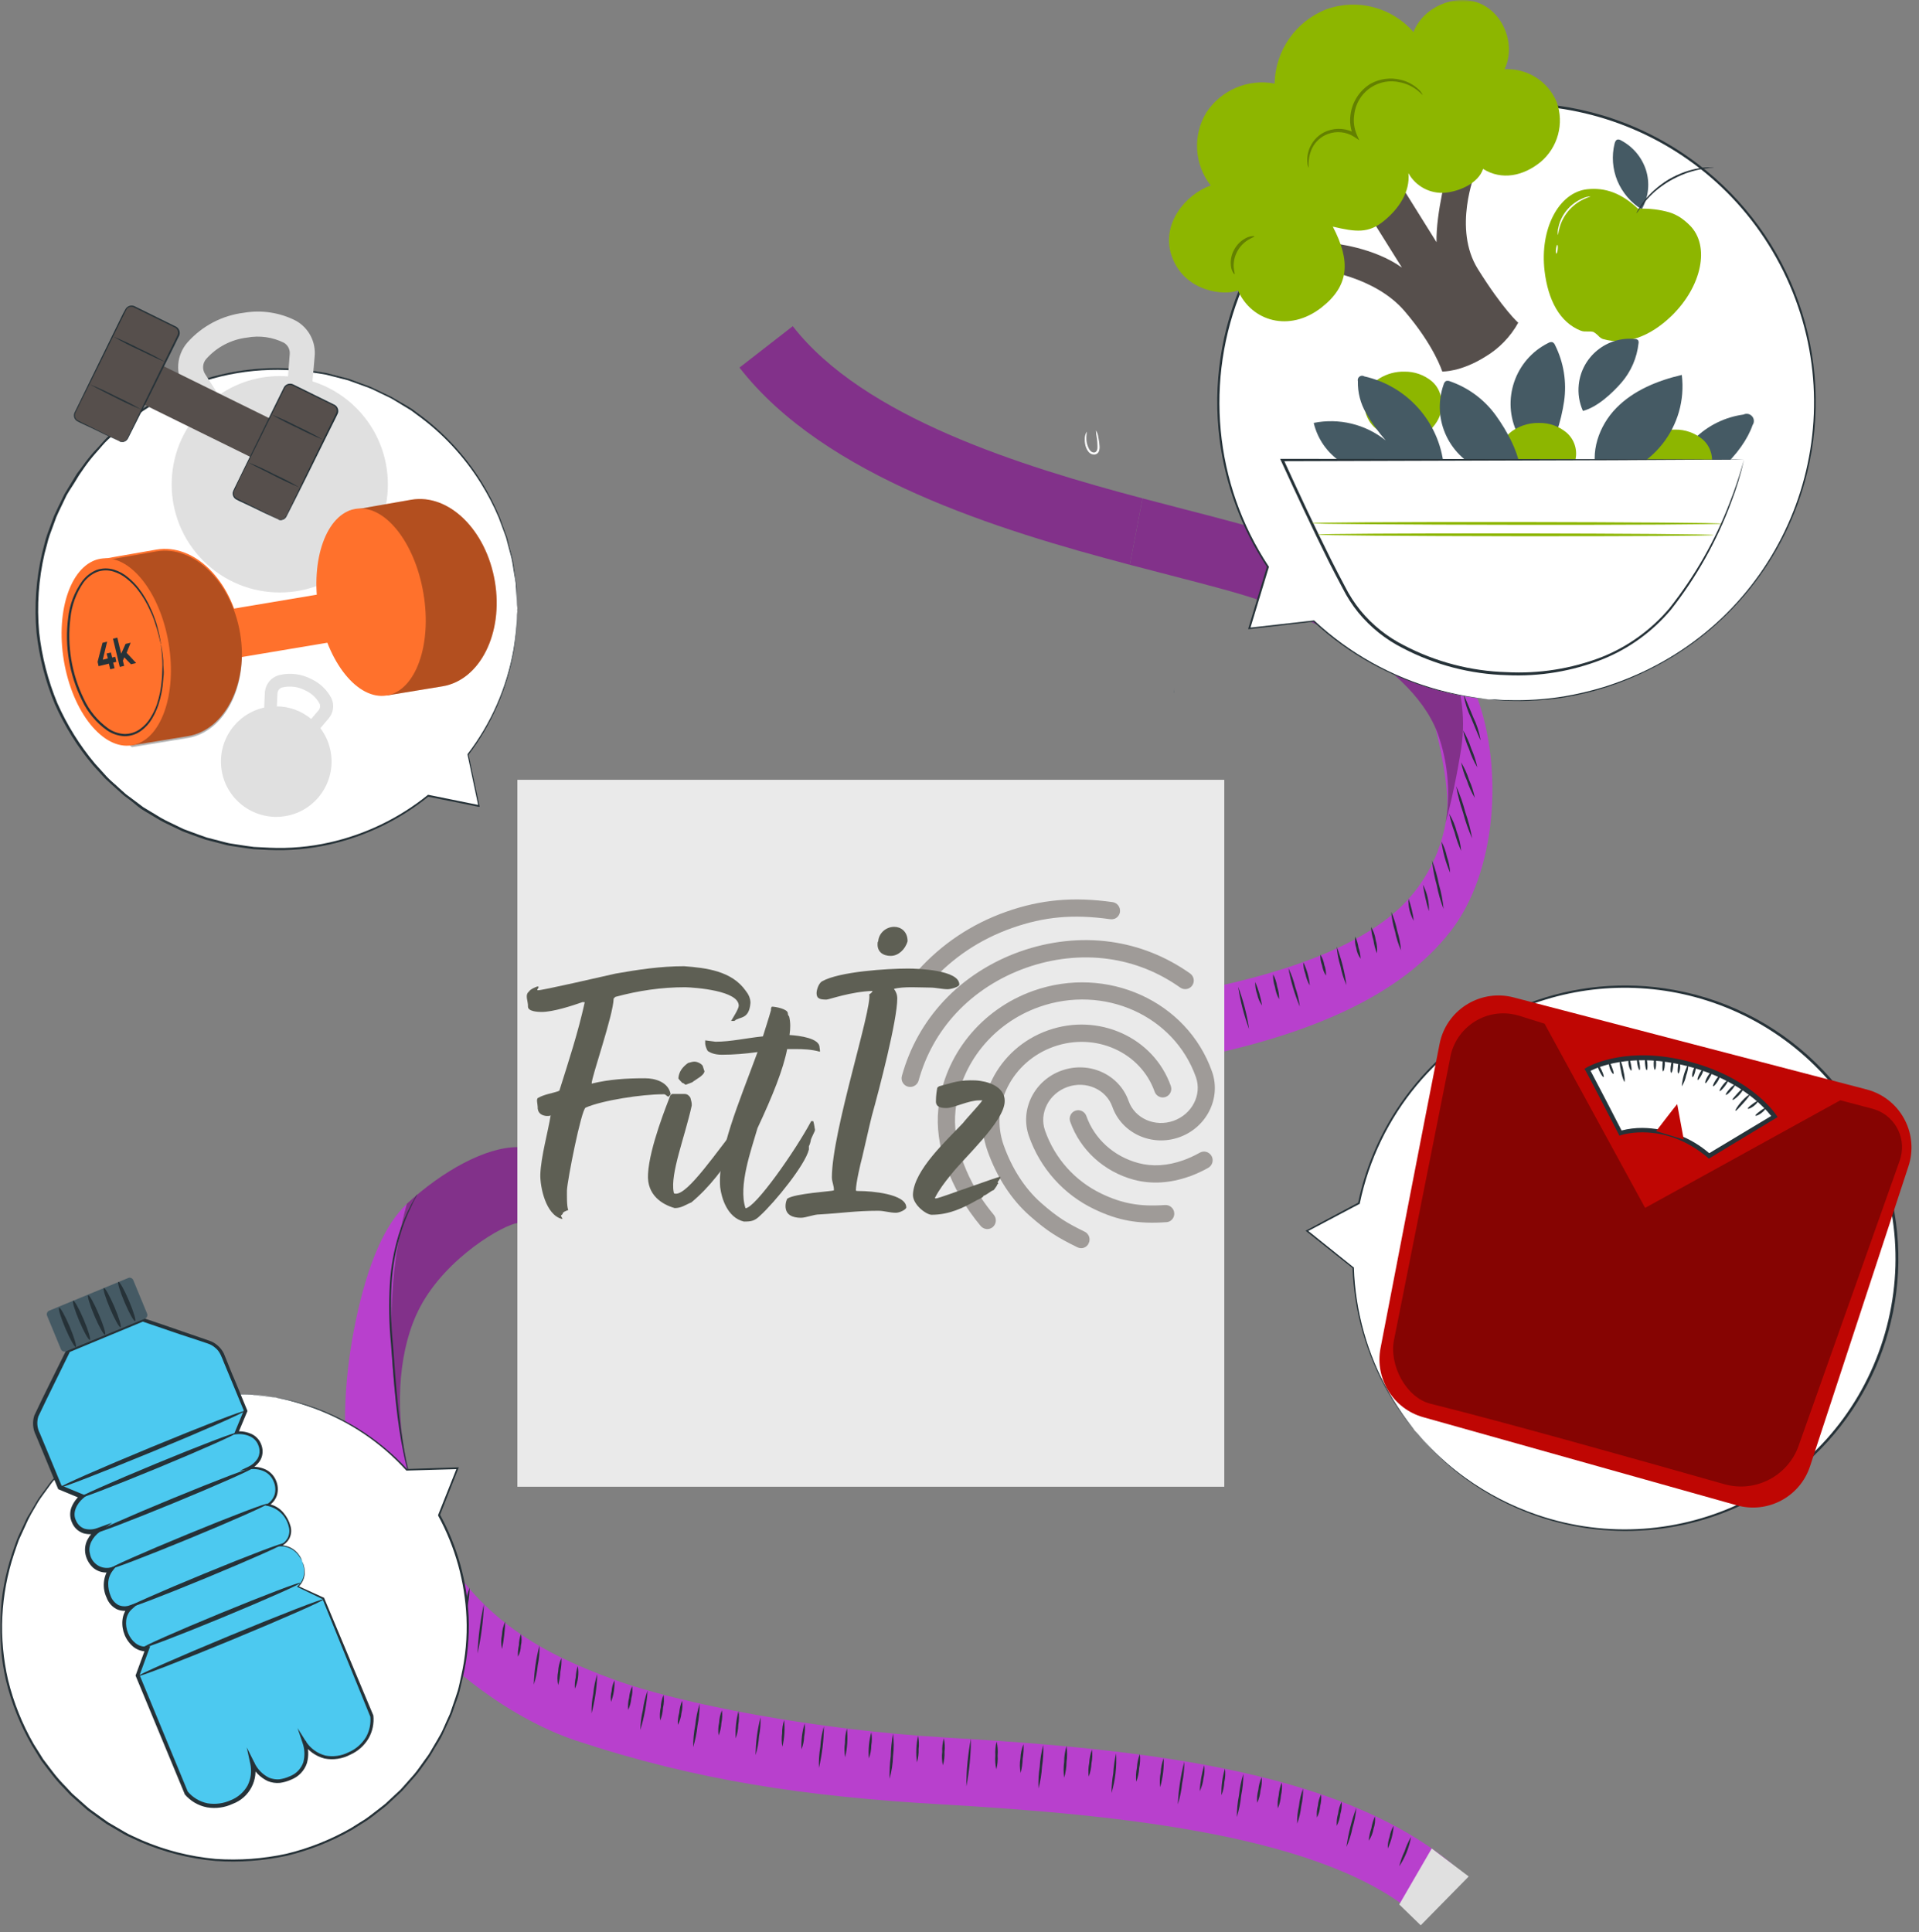 <svg width="441" height="444" viewBox="0 0 441 444" fill="none" xmlns="http://www.w3.org/2000/svg">
<rect x="0" y="0" width="441" height="444" fill="#808080" stroke="none"/>
<g clip-path="url(#clip0_84_458)">
<mask id="mask0_84_458" style="mask-type:luminance" maskUnits="userSpaceOnUse" x="0" y="0" width="441" height="444">
<path d="M440.18 0H0V443.9H440.18V0Z" fill="white"/>
</mask>
<g mask="url(#mask0_84_458)">
<path d="M182.18 74.96L169.94 84.48C189.48 109.62 229.43 121.82 259.63 129.79L262.57 114.53C234.6 107.11 198.49 95.94 182.18 74.96Z" fill="#82318A"/>
<path d="M339.5 160.4C332.75 141.91 320.84 136.23 320.84 136.23C324.34 147.18 334.84 178.9 332.23 189.07C331.84 191.26 331.24 193.41 330.43 195.49V195.58C329.11 198.97 327.29 202.14 325.03 205C306.49 228.68 244.27 233.1 194.28 236.64C187.58 237.12 181.28 237.57 174.94 238.06L176.14 253.52C182.4 253.03 188.7 252.58 195.38 252.11C253.92 247.95 310.5 243.23 333.28 214.11C344.11 200.27 345.36 176.48 339.5 160.4Z" fill="#B840CD"/>
<path d="M290.68 138.38C298.76 141.38 325.56 152.38 330.87 169.96C332.84 176.13 333.3 182.68 332.23 189.07C333.72 183.4 334.92 177.65 335.82 171.85C338 157.01 331.11 142.31 318.3 134.5C311.23 130.24 303.77 126.66 296.02 123.82C290.17 121.68 282.02 119.58 272.57 117.14C269.4 116.32 266.05 115.45 262.57 114.53L259.63 129.79C262.77 130.62 265.8 131.4 268.7 132.15C277.74 134.49 285.56 136.5 290.68 138.38Z" fill="#82318A"/>
<path d="M316.43 219.09C316.04 218.13 315.78 217.12 315.63 216.09C315.32 215.09 315.13 214.06 315.06 213.02C315.63 213.93 316 214.95 316.14 216.02C316.44 217.01 316.54 218.06 316.43 219.09Z" fill="#263238"/>
<path d="M312.68 220.33C312.15 219.61 311.8 218.76 311.68 217.87C311.39 217.02 311.31 216.12 311.45 215.24C311.81 216.04 312.06 216.88 312.19 217.75C312.48 218.58 312.64 219.45 312.68 220.33Z" fill="#263238"/>
<path d="M309.43 226.4C308.8 225 308.34 223.54 308.05 222.04C307.59 220.58 307.3 219.07 307.18 217.54C308.27 220.4 309.02 223.37 309.43 226.4Z" fill="#263238"/>
<path d="M328.37 209.4C327.76 207.4 327.3 205.36 327 203.3C327.98 205.18 328.45 207.28 328.37 209.4Z" fill="#263238"/>
<path d="M324.9 211.62C324.01 210.08 323.59 208.31 323.68 206.53C324.27 208.18 324.68 209.88 324.9 211.62Z" fill="#263238"/>
<path d="M321.96 218.41C321.34 217.01 320.88 215.55 320.59 214.05C320.13 212.59 319.84 211.08 319.72 209.56C320.33 210.96 320.79 212.42 321.09 213.92C321.55 215.38 321.84 216.89 321.96 218.41Z" fill="#263238"/>
<path d="M304.72 224.21C304.26 223.5 303.96 222.7 303.82 221.86C303.52 221.07 303.39 220.22 303.43 219.38C303.89 220.09 304.19 220.89 304.33 221.73C304.63 222.52 304.76 223.37 304.72 224.21Z" fill="#263238"/>
<path d="M301 226.46C300.52 225.66 300.18 224.78 300 223.86C299.67 222.99 299.5 222.06 299.5 221.13C300.33 222.8 300.84 224.6 301 226.46Z" fill="#263238"/>
<path d="M298.71 231.33C297.51 228.5 296.63 225.53 296.09 222.5C296.77 223.88 297.29 225.34 297.65 226.84C298.16 228.29 298.52 229.8 298.71 231.33Z" fill="#263238"/>
<path d="M293.95 229.65C293.47 228.77 293.15 227.82 293 226.83C292.68 225.89 292.53 224.9 292.56 223.9C293.04 224.77 293.35 225.73 293.5 226.71C293.82 227.66 293.97 228.65 293.95 229.65Z" fill="#263238"/>
<path d="M290.03 231.08C289.48 230.3 289.09 229.42 288.91 228.48C288.57 227.59 288.42 226.63 288.47 225.68C289.2 227.41 289.73 229.22 290.03 231.08Z" fill="#263238"/>
<path d="M287.06 236.53C285.89 233.37 285.04 230.11 284.54 226.78C285.72 229.93 286.57 233.2 287.06 236.53Z" fill="#263238"/>
<path d="M331.75 208.88C331.05 207.09 330.52 205.24 330.16 203.36C329.63 201.52 329.28 199.63 329.09 197.72C329.78 199.51 330.31 201.36 330.67 203.24C331.2 205.08 331.56 206.97 331.75 208.88Z" fill="#263238"/>
<path d="M333.25 200.56C332.25 198.27 331.58 195.85 331.25 193.37C331.84 194.48 332.26 195.67 332.52 196.9C332.94 198.08 333.18 199.31 333.25 200.56Z" fill="#263238"/>
<path d="M335.78 195.54C335.16 194.18 334.66 192.77 334.29 191.32C333.76 189.92 333.34 188.49 333.05 187.02C333.83 188.31 334.41 189.7 334.78 191.16C335.32 192.56 335.66 194.04 335.78 195.54Z" fill="#263238"/>
<path d="M338.31 192.68C337.46 190.77 336.76 188.79 336.23 186.76C335.54 184.79 335.01 182.76 334.65 180.7C335.51 182.61 336.2 184.59 336.73 186.61C337.42 188.59 337.95 190.62 338.31 192.68Z" fill="#263238"/>
<path d="M340.25 170.08C340.13 170.08 339.25 167.81 338.07 165.01C337.25 163.35 336.68 161.58 336.37 159.75C336.5 159.75 337.37 162.02 338.55 164.81C339.37 166.48 339.94 168.25 340.25 170.08Z" fill="#263238"/>
<path d="M338.92 183.38C338.17 182.12 337.56 180.78 337.11 179.38C336.5 178.04 336.06 176.64 335.78 175.2C336.54 176.46 337.15 177.8 337.59 179.2C338.2 180.54 338.64 181.94 338.92 183.38Z" fill="#263238"/>
<path d="M339.5 176.36C338.71 175.05 338.08 173.66 337.62 172.2C336.99 170.81 336.52 169.36 336.23 167.86C337.01 169.17 337.63 170.57 338.1 172.02C338.72 173.41 339.19 174.87 339.5 176.36Z" fill="#263238"/>
<path d="M251.86 98.9C252.16 99.41 252.35 99.97 252.42 100.56C252.56 101.19 252.65 101.82 252.68 102.46C252.73 102.86 252.68 103.27 252.56 103.66C252.39 104.15 251.92 104.47 251.4 104.47C250.92 104.45 250.47 104.23 250.17 103.86C249.92 103.56 249.73 103.22 249.59 102.86C249.36 102.24 249.26 101.59 249.29 100.93C249.26 100.33 249.42 99.73 249.75 99.22C249.84 99.22 249.61 99.88 249.66 100.93C249.68 101.53 249.81 102.12 250.04 102.68C250.28 103.3 250.72 103.99 251.4 103.99C252.08 103.99 252.25 103.18 252.2 102.52C252.2 101.9 252.14 101.28 252.06 100.66C251.93 100.08 251.87 99.49 251.86 98.9Z" fill="#FAFAFA"/>
<path d="M269.75 159.18V158.19C269.77 158.27 269.77 158.36 269.75 158.44L269.81 159.18" fill="#455A64"/>
<path d="M217.32 399.31C187.95 397.61 156.32 391.64 140.62 385.83C125.94 380.38 109.38 372.54 99.32 352.01C96.43 346.84 94.41 341.23 93.32 335.41C90.99 324.79 87.01 300.13 93.54 276.64C88.54 281.25 84.54 290.13 81.71 303.75C76.79 327.61 79.85 346.66 86.58 360.75C96.11 380.64 117.66 395.13 132.25 399.97C160.25 409.26 185.36 412.88 216.38 414.67C258.08 417.08 305.31 421.89 326.32 440.92L335.93 430.31C310.34 407.12 264.08 402.02 217.32 399.31Z" fill="#B840CD"/>
<path d="M93.29 335.41C90.72 322.8 91.69 309.54 96.55 300.36C102.64 288.87 115.89 281.36 118.99 281.07H118.89V263.63C111.64 263.63 101.79 269.02 93.51 276.63C86.98 300.13 90.96 324.79 93.29 335.41Z" fill="#82318A"/>
<path d="M95.56 343.74C95.44 343.53 95.34 343.31 95.28 343.08C95.12 342.63 94.85 341.98 94.59 341.08C93.81 338.66 93.18 336.2 92.68 333.71C92.03 330.56 91.45 326.77 91 322.54C90.55 318.31 90.22 313.65 89.84 308.77C89.4 304.17 89.32 299.54 89.6 294.93C89.83 291.16 90.51 287.43 91.6 283.81C92.35 281.39 93.33 279.05 94.52 276.81C94.93 276.01 95.32 275.43 95.52 275.02C95.63 274.81 95.76 274.6 95.91 274.41C95.83 274.64 95.73 274.86 95.61 275.07C95.4 275.49 95.04 276.07 94.67 276.91C93.55 279.17 92.62 281.53 91.91 283.96C90.87 287.54 90.23 291.23 90 294.96C89.74 299.55 89.84 304.15 90.28 308.73C90.66 313.61 90.97 318.27 91.4 322.49C91.83 326.71 92.4 330.49 92.96 333.64C93.52 336.79 94.2 339.3 94.7 341.02C94.94 341.89 95.17 342.55 95.3 343.02C95.4 343.25 95.49 343.49 95.56 343.74Z" fill="#263238"/>
<path d="M128.27 387.26C128.05 386.22 128.05 385.15 128.27 384.11C128.31 383.05 128.57 382.01 129.03 381.05C129.07 382.1 128.99 383.14 128.78 384.17C128.73 385.22 128.56 386.25 128.27 387.26Z" fill="#263238"/>
<path d="M132.11 388.1C132.05 387.22 132.11 386.34 132.31 385.48C132.35 384.6 132.5 383.73 132.78 382.9C133.08 384.66 132.84 386.47 132.11 388.1Z" fill="#263238"/>
<path d="M135.95 393.79C135.9 392.26 136.03 390.74 136.34 389.24C136.47 387.71 136.78 386.21 137.25 384.75C137.16 387.79 136.73 390.81 135.95 393.75V393.79Z" fill="#263238"/>
<path d="M115.35 378.88C115.13 377.84 115.13 376.77 115.35 375.73C115.39 374.67 115.65 373.63 116.11 372.67C116.03 374.76 115.79 376.83 115.39 378.88H115.35Z" fill="#263238"/>
<path d="M119.03 380.73C118.97 379.85 119.04 378.97 119.24 378.11C119.26 377.23 119.42 376.36 119.71 375.53C119.92 376.4 119.92 377.31 119.71 378.18C119.69 379.07 119.46 379.95 119.03 380.73Z" fill="#263238"/>
<path d="M122.67 387.17C122.76 384.13 123.19 381.11 123.97 378.17C124.02 379.7 123.89 381.23 123.58 382.73C123.44 384.24 123.14 385.73 122.67 387.17Z" fill="#263238"/>
<path d="M140.43 391.12C140.29 390.28 140.34 389.43 140.56 388.61C140.61 387.76 140.83 386.94 141.21 386.18C141.29 387.86 141.02 389.54 140.43 391.12Z" fill="#263238"/>
<path d="M144.36 392.96C144.26 392.03 144.33 391.09 144.57 390.19C144.65 389.26 144.89 388.35 145.29 387.5C145.4 388.43 145.33 389.38 145.08 390.28C145.01 391.21 144.77 392.12 144.36 392.96Z" fill="#263238"/>
<path d="M147.16 397.56C147.18 396.02 147.38 394.49 147.74 392.99C147.93 391.46 148.3 389.96 148.83 388.51C148.61 391.58 148.05 394.62 147.16 397.56Z" fill="#263238"/>
<path d="M151.72 395.39C151.58 394.39 151.62 393.37 151.85 392.39C151.89 391.4 152.11 390.42 152.49 389.5C152.63 390.5 152.59 391.52 152.36 392.5C152.31 393.49 152.1 394.47 151.72 395.39Z" fill="#263238"/>
<path d="M155.76 396.4C155.73 395.46 155.84 394.51 156.09 393.6C156.17 392.66 156.39 391.74 156.74 390.86C156.9 391.8 156.85 392.77 156.6 393.69C156.51 394.64 156.23 395.57 155.76 396.4Z" fill="#263238"/>
<path d="M159.29 401.51C159.29 399.83 159.44 398.16 159.77 396.51C159.94 394.83 160.27 393.18 160.77 391.57C160.79 393.25 160.63 394.92 160.29 396.57C160.13 398.25 159.79 399.9 159.29 401.51Z" fill="#263238"/>
<path d="M165.14 398.83C165 397.85 165.04 396.86 165.26 395.9C165.3 394.92 165.52 393.95 165.9 393.05C166.03 394.02 165.99 395.01 165.78 395.97C165.73 396.95 165.52 397.92 165.14 398.83Z" fill="#263238"/>
<path d="M169.07 399.5C168.95 397.38 169.17 395.26 169.72 393.21C169.87 394.26 169.85 395.33 169.66 396.38C169.64 397.45 169.44 398.5 169.07 399.5Z" fill="#263238"/>
<path d="M173.64 403.35C173.67 400.41 174.05 397.49 174.78 394.65C174.83 396.12 174.71 397.58 174.43 399.02C174.33 400.49 174.07 401.94 173.64 403.35Z" fill="#263238"/>
<path d="M179.8 401.42C179.61 400.41 179.59 399.37 179.74 398.35C179.72 397.31 179.88 396.28 180.2 395.3C180.41 397.35 180.28 399.42 179.8 401.42Z" fill="#263238"/>
<path d="M184.18 402.02C184.08 400.01 184.33 398 184.91 396.07C185.04 397.07 185 398.08 184.8 399.07C184.77 400.08 184.56 401.08 184.18 402.02Z" fill="#263238"/>
<path d="M188.2 406.29C188.13 404.68 188.24 403.07 188.51 401.48C188.61 399.87 188.89 398.28 189.34 396.73C189.31 399.95 188.93 403.15 188.2 406.29Z" fill="#263238"/>
<path d="M194.23 403.85C194.04 402.75 194.02 401.63 194.18 400.53C194.16 399.41 194.32 398.3 194.64 397.23C194.86 399.44 194.72 401.68 194.23 403.85Z" fill="#263238"/>
<path d="M199.67 404.11C199.5 402.09 199.69 400.06 200.23 398.11C200.4 399.1 200.4 400.12 200.23 401.11C200.23 402.13 200.03 403.15 199.67 404.11Z" fill="#263238"/>
<path d="M204.43 408.8C204.39 407.06 204.48 405.32 204.7 403.59C204.74 401.85 204.92 400.11 205.22 398.4C205.44 400.14 205.44 401.89 205.22 403.63C205.17 405.38 204.9 407.11 204.43 408.8Z" fill="#263238"/>
<path d="M210.72 405.02C210.45 402.98 210.53 400.91 210.97 398.9C211.18 399.91 211.23 400.95 211.1 401.97C211.14 403 211.01 404.03 210.72 405.02Z" fill="#263238"/>
<path d="M216.68 405.7C216.46 404.68 216.41 403.63 216.53 402.59C216.48 401.54 216.6 400.5 216.9 399.49C217.12 400.52 217.17 401.57 217.05 402.61C217.1 403.65 216.98 404.7 216.68 405.7Z" fill="#263238"/>
<path d="M222.07 410.56C222.07 406.87 222.43 403.19 223.12 399.56C223.12 403.25 222.77 406.94 222.07 410.56Z" fill="#263238"/>
<path d="M228.97 406.62C228.72 405.58 228.65 404.5 228.74 403.43C228.67 402.36 228.77 401.29 229.03 400.25C229.28 401.29 229.35 402.37 229.26 403.44C229.33 404.51 229.23 405.58 228.97 406.62Z" fill="#263238"/>
<path d="M234.55 407.46C234.32 406.35 234.31 405.21 234.5 404.1C234.54 402.98 234.78 401.87 235.21 400.83C235.28 401.94 235.21 403.06 235.02 404.16C234.99 405.27 234.83 406.38 234.55 407.46Z" fill="#263238"/>
<path d="M238.65 411.02C238.58 409.35 238.68 407.67 238.94 406.02C239.03 404.33 239.3 402.65 239.75 401.02C239.82 402.69 239.72 404.37 239.46 406.02C239.36 407.71 239.09 409.38 238.65 411.02Z" fill="#263238"/>
<path d="M244.55 408.54C244.38 407.33 244.38 406.09 244.55 404.88C244.55 403.65 244.75 402.43 245.1 401.25C245.27 402.47 245.27 403.7 245.1 404.92C245.09 406.15 244.9 407.37 244.55 408.54Z" fill="#263238"/>
<path d="M250.19 408.3C250.06 407.25 250.1 406.19 250.31 405.16C250.36 404.11 250.57 403.07 250.94 402.09C251.08 403.14 251.04 404.2 250.83 405.23C250.78 406.28 250.57 407.32 250.19 408.3Z" fill="#263238"/>
<path d="M255.43 412.07C255.44 410.53 255.58 409 255.84 407.48C255.93 405.95 256.14 404.43 256.49 402.93C256.67 406.02 256.31 409.11 255.43 412.07Z" fill="#263238"/>
<path d="M261.12 409.47C261 408.4 261.05 407.31 261.27 406.25C261.33 405.17 261.55 404.11 261.94 403.1C262.07 404.17 262.02 405.26 261.79 406.32C261.73 407.4 261.51 408.46 261.12 409.47Z" fill="#263238"/>
<path d="M266.61 410.64C266.47 409.53 266.52 408.4 266.74 407.3C266.8 406.18 267.03 405.07 267.43 404.02C267.51 406.26 267.24 408.49 266.64 410.65H266.61V410.64Z" fill="#263238"/>
<path d="M270.67 414.67C270.83 411.36 271.33 408.07 272.16 404.86C272.17 406.52 272.01 408.18 271.67 409.8C271.51 411.45 271.17 413.09 270.67 414.67Z" fill="#263238"/>
<path d="M275.69 411.65C275.81 409.62 276.16 407.6 276.74 405.65C276.87 406.68 276.81 407.72 276.55 408.73C276.45 409.75 276.16 410.74 275.69 411.65Z" fill="#263238"/>
<path d="M280.7 412.57C280.63 410.5 280.9 408.43 281.51 406.45C281.64 407.48 281.59 408.53 281.36 409.54C281.31 410.58 281.09 411.6 280.7 412.57Z" fill="#263238"/>
<path d="M284.24 417.59C284.24 415.91 284.39 414.24 284.73 412.59C284.89 410.91 285.23 409.26 285.73 407.65C285.73 409.33 285.57 411 285.23 412.65C285.07 414.33 284.73 415.98 284.24 417.59Z" fill="#263238"/>
<path d="M288.91 414.33C288.81 413.32 288.91 412.31 289.17 411.33C289.26 410.33 289.53 409.35 289.95 408.43C290.03 409.44 289.95 410.45 289.68 411.43C289.59 412.43 289.33 413.41 288.91 414.33Z" fill="#263238"/>
<path d="M293.66 415.59C293.55 414.59 293.62 413.57 293.86 412.59C293.93 411.58 294.17 410.58 294.57 409.65C294.67 410.65 294.6 411.67 294.37 412.65C294.3 413.66 294.06 414.66 293.66 415.59Z" fill="#263238"/>
<path d="M298.09 419.11C298.06 417.74 298.2 416.37 298.51 415.04C298.65 413.67 298.97 412.33 299.45 411.04C299.48 412.41 299.34 413.78 299.03 415.11C298.89 416.48 298.57 417.82 298.09 419.11Z" fill="#263238"/>
<path d="M302.65 417.7C302.55 416.79 302.62 415.88 302.86 415C302.93 414.09 303.18 413.2 303.59 412.39C303.69 413.3 303.61 414.21 303.38 415.09C303.31 416 303.06 416.88 302.65 417.7Z" fill="#263238"/>
<path d="M307.2 419.61C307.13 418.66 307.23 417.7 307.51 416.79C307.62 415.84 307.89 414.92 308.32 414.07C308.4 415.02 308.3 415.98 308.02 416.9C307.91 417.84 307.63 418.76 307.2 419.61Z" fill="#263238"/>
<path d="M309.43 424.45C309.85 421.37 310.61 418.36 311.7 415.45C311.57 417 311.28 418.54 310.82 420.03C310.52 421.55 310.06 423.03 309.43 424.45Z" fill="#263238"/>
<path d="M314.54 423.02C314.62 422.05 314.82 421.1 315.14 420.19C315.3 419.23 315.58 418.3 315.97 417.41C316.08 418.39 315.97 419.38 315.64 420.31C315.48 421.28 315.11 422.21 314.54 423.02Z" fill="#263238"/>
<path d="M318.92 424.81C318.89 423.9 319.03 422.99 319.34 422.13C319.48 421.23 319.8 420.37 320.27 419.59C320.15 421.4 319.69 423.17 318.92 424.81Z" fill="#263238"/>
<path d="M321.56 428.9C321.84 427.71 322.25 426.56 322.78 425.46C323.16 424.3 323.66 423.18 324.27 422.12C323.85 424.54 322.93 426.85 321.56 428.9Z" fill="#263238"/>
<path d="M109.74 380.02C109.89 376.19 110.38 372.38 111.21 368.63C111.06 372.46 110.57 376.27 109.74 380.02Z" fill="#263238"/>
<path d="M106.66 372.22C106.62 370.97 106.74 369.71 107.04 368.49C107.17 367.24 107.47 366.02 107.93 364.86C107.85 367.36 107.42 369.84 106.66 372.22Z" fill="#263238"/>
<path d="M103.14 367.09C103.04 365.99 103.14 364.88 103.43 363.82C103.56 362.73 103.9 361.67 104.43 360.71C104.4 361.8 104.22 362.88 103.91 363.93C103.79 365.01 103.53 366.07 103.14 367.09Z" fill="#263238"/>
<path d="M99.28 367.09C99.39 365.18 99.66 363.27 100.11 361.41C100.38 359.51 100.83 357.64 101.43 355.82C101.32 357.74 101.05 359.64 100.6 361.51C100.33 363.41 99.88 365.27 99.28 367.09Z" fill="#263238"/>
<path d="M96.43 359.41C96.55 357.95 96.84 356.5 97.31 355.11C97.6 353.67 98.07 352.28 98.69 350.95C98.27 353.85 97.52 356.69 96.43 359.41Z" fill="#263238"/>
<path d="M321.56 437.67L329.02 424.81L337.52 431.24L326.49 442.46L321.56 437.67Z" fill="#E0E0E0"/>
<path d="M325.15 328.79C316.45 318.21 311.49 305.07 311.02 291.38L300.36 282.85L312.28 276.52C319.27 242.74 352.32 221.02 386.1 228.02C419.88 235.01 441.6 268.06 434.6 301.84C427.6 335.62 394.56 357.34 360.78 350.34C346.79 347.44 334.21 339.84 325.15 328.79Z" fill="white"/>
<path d="M325.15 328.79C325.15 328.79 325.4 329.05 325.85 329.56C326.3 330.07 326.96 330.88 327.91 331.83C330.6 334.7 333.56 337.3 336.74 339.6C341.78 343.23 347.34 346.1 353.22 348.11C385.74 359.23 421.12 341.89 432.24 309.37C443.36 276.85 426.02 241.47 393.5 230.35C379.28 225.49 363.79 225.93 349.88 231.6C330.7 239.44 316.67 256.31 312.48 276.6V276.69H312.39L300.43 283.02V282.71L311.07 291.25H311.13V291.33C311.46 301.36 314.21 311.16 319.13 319.9C320.44 322.2 321.89 324.42 323.45 326.56L324.69 328.18C324.97 328.55 325.1 328.74 325.1 328.74C325.1 328.74 324.94 328.57 324.66 328.21C324.38 327.85 323.93 327.31 323.38 326.61C321.78 324.49 320.31 322.28 318.98 319.98C313.97 311.24 311.17 301.41 310.81 291.34L310.87 291.46L300.25 283.02L300.03 282.84L300.28 282.71L312.18 276.36L312.08 276.5C314.04 267.06 318.14 258.2 324.08 250.6C338.41 232.21 361.78 223.31 384.71 227.5C411.52 232.34 432.14 253.95 435.71 280.96C439 305.66 427.33 329.95 405.99 342.82C390.1 352.42 370.76 354.47 353.21 348.42C347.31 346.38 341.75 343.47 336.7 339.79C333.53 337.46 330.59 334.83 327.92 331.93C326.01 329.92 325.15 328.79 325.15 328.79Z" fill="#263238"/>
<path d="M330.82 239.93C327.09 258.86 320.71 291.87 317.26 309.8C315.9 316.84 320.17 323.75 327.07 325.69L399.13 345.94C406.25 347.94 413.68 343.97 415.97 336.94L438.58 268.02C440.96 260.79 437.03 253 429.81 250.62C429.53 250.53 429.25 250.44 428.96 250.37L347.84 229.22C340.47 227.3 332.94 231.71 331.01 239.08C330.94 239.36 330.87 239.65 330.82 239.93Z" fill="#BF0603"/>
<path d="M364.8 245.83C365.06 246.17 372.38 260.38 372.38 260.38C372.38 260.38 382.45 256.95 392.74 265.64L407.8 256.64C407.8 256.64 401.61 247.24 385.48 243.96C372.43 241.27 364.8 245.83 364.8 245.83Z" fill="white"/>
<path d="M392.68 266.28L392.43 266.02C382.49 257.61 372.68 260.82 372.58 260.86L372.15 261L371.95 260.6C369.07 255.01 364.68 246.54 364.4 246.1L364.11 245.65L364.56 245.36C364.88 245.17 372.48 240.72 385.56 243.36C401.72 246.64 407.96 255.87 408.21 256.27L408.51 256.72L392.68 266.28ZM377.43 259.21C383.07 259.28 388.51 261.34 392.79 265.02L407.03 256.47C405.57 254.59 399.09 247.24 385.37 244.47C374.37 242.24 367.31 245.2 365.52 246.08C366.7 248.27 370.97 256.53 372.65 259.8C374.21 259.4 375.82 259.2 377.43 259.21Z" fill="#263238"/>
<path d="M372.3 243.51C372.67 244.3 372.93 245.15 373.06 246.01C373.41 247.42 373.45 248.63 373.28 248.64C372.91 247.85 372.66 247 372.53 246.14C372.18 244.74 372.13 243.52 372.3 243.51Z" fill="#263238"/>
<path d="M374.87 246.02C374.73 246.07 374.4 245.48 374.26 244.67C374.12 243.86 374.26 243.18 374.38 243.18C374.5 243.18 374.66 243.81 374.8 244.57C374.94 245.33 375.02 246.02 374.87 246.02Z" fill="#263238"/>
<path d="M376.78 245.91C376.63 245.91 376.4 245.27 376.26 244.43C376.12 243.59 376.14 242.88 376.26 242.85C376.38 242.82 376.64 243.49 376.78 244.34C376.92 245.19 376.93 245.89 376.78 245.91Z" fill="#263238"/>
<path d="M378.43 245.94C378.28 245.94 378.11 245.27 378.04 244.42C377.97 243.57 378.04 242.87 378.18 242.85C378.32 242.83 378.51 243.52 378.58 244.38C378.65 245.24 378.59 245.93 378.43 245.94Z" fill="#263238"/>
<path d="M380.3 245.85C380.15 245.85 380.03 245.21 380.04 244.42C380.04 243.63 380.18 243 380.33 243.01C380.48 243.02 380.59 243.64 380.59 244.43C380.59 245.22 380.43 245.85 380.3 245.85Z" fill="#263238"/>
<path d="M382.19 246.2C382.04 246.2 382.01 245.5 382.05 244.66C382.09 243.82 382.18 243.15 382.33 243.14C382.48 243.14 382.63 243.83 382.59 244.69C382.55 245.55 382.34 246.22 382.19 246.2Z" fill="#263238"/>
<path d="M384.06 246.55C383.91 246.55 383.86 245.88 383.95 245.12C384.04 244.36 384.23 243.75 384.38 243.76C384.53 243.77 384.58 244.4 384.49 245.18C384.4 245.96 384.21 246.57 384.06 246.55Z" fill="#263238"/>
<path d="M386.49 249.66C386.63 247.86 387.13 246.11 387.98 244.52C388 245.43 387.83 246.33 387.49 247.17C387.32 248.06 386.98 248.9 386.49 249.66Z" fill="#263238"/>
<path d="M385.68 246.69C385.53 246.69 385.51 246.07 385.57 245.36C385.63 244.65 385.73 244.07 385.88 244.06C386.03 244.06 386.17 244.66 386.11 245.4C386.05 246.14 385.82 246.71 385.68 246.69Z" fill="#263238"/>
<path d="M398.82 255.28C398.7 255.19 399.26 254.21 400.18 253.17C401.1 252.13 402 251.45 402.1 251.56C402.2 251.67 401.49 252.56 400.59 253.56C399.69 254.56 398.94 255.37 398.82 255.28Z" fill="#263238"/>
<path d="M368.51 247.52C368.37 247.58 367.95 246.98 367.56 246.17C367.17 245.36 366.97 244.65 367.1 244.58C367.23 244.51 367.66 245.12 368.05 245.93C368.44 246.74 368.64 247.45 368.51 247.52Z" fill="#263238"/>
<path d="M370.78 246.8C370.65 246.86 370.24 246.33 369.97 245.57C369.7 244.81 369.65 244.14 369.8 244.1C369.95 244.06 370.21 244.65 370.48 245.38C370.75 246.11 370.92 246.73 370.78 246.8Z" fill="#263238"/>
<path d="M398.14 252.75C398.05 252.64 398.59 252.02 399.27 251.28C399.95 250.54 400.54 249.96 400.66 250.04C400.78 250.12 400.38 250.89 399.66 251.65C398.94 252.41 398.23 252.88 398.14 252.75Z" fill="#263238"/>
<path d="M396.61 251.61C396.49 251.51 396.87 250.92 397.44 250.28C398.01 249.64 398.57 249.21 398.69 249.28C398.81 249.35 398.42 249.98 397.85 250.62C397.28 251.26 396.72 251.72 396.61 251.61Z" fill="#263238"/>
<path d="M395.19 250.73C395.07 250.64 395.4 250.02 395.92 249.34C396.44 248.66 396.97 248.19 397.09 248.28C397.21 248.37 396.88 248.99 396.35 249.67C395.82 250.35 395.31 250.82 395.19 250.73Z" fill="#263238"/>
<path d="M393.69 249.64C393.56 249.56 393.8 248.96 394.22 248.3C394.64 247.64 395.08 247.16 395.22 247.24C395.36 247.32 395.11 247.93 394.69 248.59C394.27 249.25 393.81 249.72 393.69 249.64Z" fill="#263238"/>
<path d="M391.9 248.91C391.77 248.85 391.96 248.16 392.39 247.42C392.82 246.68 393.33 246.18 393.46 246.27C393.59 246.36 393.29 246.98 392.86 247.7C392.43 248.42 392.04 249.02 391.9 248.91Z" fill="#263238"/>
<path d="M390.16 248.18C390.02 248.13 390.16 247.51 390.53 246.8C390.9 246.09 391.27 245.59 391.4 245.67C391.53 245.75 391.4 246.36 391.02 247.05C390.64 247.74 390.29 248.24 390.16 248.18Z" fill="#263238"/>
<path d="M388.97 247.53C388.83 247.53 388.81 246.88 389.03 246.17C389.25 245.46 389.59 244.95 389.73 245C389.87 245.05 389.73 245.64 389.55 246.33C389.37 247.02 389.12 247.55 388.97 247.53Z" fill="#263238"/>
<path d="M401.66 254.78C401.58 254.65 402.07 254.23 402.66 253.78C403.25 253.33 403.82 252.97 403.93 253.08C404.04 253.19 403.64 253.73 402.99 254.22C402.34 254.71 401.73 254.91 401.66 254.78Z" fill="#263238"/>
<path d="M403.43 256.38C403.35 256.25 403.83 255.83 404.43 255.38C405.03 254.93 405.59 254.57 405.7 254.68C405.81 254.79 405.41 255.33 404.76 255.81C404.11 256.29 403.52 256.51 403.43 256.38Z" fill="#263238"/>
<path d="M385.43 253.74C385.2 253.94 380.6 259.95 380.6 259.95L386.94 261.88L385.43 253.74Z" fill="#BF0603"/>
<g opacity="0.3">
<path d="M354.96 235.26L378.06 277.59L422.92 252.86L430.29 254.8C435.17 256.08 438.09 261.08 436.8 265.96C436.74 266.2 436.66 266.45 436.58 266.69L413.5 331.79C411.2 339.04 403.56 343.16 396.24 341.08C377.92 335.88 345.12 326.65 328.79 322.61C323.1 321.2 319.2 313.71 320.35 307.96L333.19 243.52C334.17 236.74 340.46 232.03 347.24 233.01C347.9 233.11 348.55 233.25 349.19 233.45L354.96 235.26Z" fill="black"/>
</g>
<path d="M342.01 160.73C327.07 159.32 313.01 153.01 302.01 142.79L287.13 144.48L291.43 130.32C270.55 98.75 279.21 56.24 310.78 35.36C342.35 14.48 384.86 23.14 405.74 54.71C426.62 86.28 417.96 128.79 386.39 149.67C373.31 158.32 357.66 162.23 342.05 160.73H342.01Z" fill="white"/>
<path d="M342.01 160.73H343.16C343.92 160.73 345.04 160.9 346.52 160.89C350.83 161.01 355.14 160.73 359.39 160.04C362.46 159.52 365.49 158.81 368.47 157.91C372 156.81 375.44 155.44 378.76 153.81C412.6 137.12 426.51 96.16 409.82 62.32C393.13 28.48 352.17 14.57 318.33 31.26C303.51 38.57 291.84 50.99 285.48 66.24C276.74 87.23 279.01 111.19 291.54 130.16L291.59 130.24V130.32L287.29 144.48L287.1 144.26L301.98 142.58H302.05V142.63C310.11 150.13 319.86 155.58 330.48 158.5C333.29 159.26 336.13 159.86 339.01 160.29L341.23 160.58C341.73 160.64 341.98 160.69 341.98 160.69L341.23 160.62L338.99 160.38C336.11 159.98 333.25 159.41 330.44 158.67C319.77 155.8 309.95 150.37 301.84 142.86H301.96L287.09 144.58H286.82L286.9 144.32L291.17 130.15V130.31C285.33 121.5 281.6 111.47 280.27 100.99C277.06 75.63 288.2 50.59 309.18 35.99C333.68 18.89 366.42 19.58 390.18 37.69C411.92 54.23 421.79 82.09 415.31 108.63C410.48 128.41 397.13 145.04 378.86 154.02C372.73 157.07 366.18 159.19 359.42 160.29C355.15 160.96 350.83 161.22 346.51 161.05C345.03 161.05 343.91 160.88 343.15 160.84L342 160.73H342.01Z" fill="#263238"/>
<path d="M303.37 62.02C303.37 62.02 315.86 63.44 322.74 71.45C329.62 79.46 331.44 85.38 331.44 85.38C331.44 85.38 335.62 85.54 341.26 82.02C344.46 80.13 347.1 77.42 348.9 74.17C348.9 74.17 345.42 71.11 339.62 61.82C333.82 52.53 339 39.76 339 39.76L332.69 38.94C332.69 38.94 329.97 48.94 330.12 55.66L322.43 43.34L314.08 48.55L322.17 61.49C315.64 56.81 306.47 55.94 306.47 55.94L303.37 62.02Z" fill="#564F4C"/>
<path d="M303.73 70.64C296.3 76.49 287.56 73.8 284.49 66.73C281.62 68.02 272.11 67.22 269.23 58.73C266.79 51.54 272.35 44.73 278.23 42.62C274.44 37.79 274.04 31.11 277.23 25.86C280.63 20.67 286.83 18.05 292.92 19.21C293.05 11.63 297.76 4.88 304.83 2.13C311.94 -0.41 319.88 1.67 324.83 7.37C327.01 1.66 334.35 -1.55 339.98 0.75C345.61 3.05 348.4 10.4 345.75 15.92C350.95 15.64 355.76 18.66 357.75 23.47C359.51 28.38 358.03 33.87 354.04 37.23C350.04 40.48 345.1 41.49 340.82 38.82C339.74 42.06 335.53 43.96 332.13 44.29C328.67 44.59 325.35 42.83 323.66 39.79C324.12 44.12 321.37 48.1 317.91 50.87C314.45 53.64 311.59 53.33 306.29 52.08C310.43 60.02 310.09 65.64 303.73 70.64Z" fill="#8DB600"/>
<g opacity="0.3">
<path d="M326.96 21.84C326.89 21.84 326.53 21.41 325.71 20.74C324.54 19.83 323.17 19.2 321.71 18.91C317.08 17.84 312.45 20.72 311.38 25.36C311.3 25.72 311.24 26.09 311.2 26.45C310.98 27.97 311.19 29.51 311.79 30.92L312.36 32.22L311.18 31.43C309.39 30.29 307.17 30.05 305.18 30.78C303.58 31.37 302.27 32.55 301.52 34.08C300.87 35.48 300.61 37.03 300.77 38.57C300.56 38.2 300.45 37.78 300.45 37.35C300.34 36.16 300.54 34.95 301.04 33.86C301.79 32.14 303.19 30.79 304.94 30.12C307.15 29.26 309.64 29.49 311.65 30.75L311.04 31.27C310.36 29.73 310.12 28.03 310.36 26.36C310.74 23.42 312.43 20.8 314.96 19.25C317.06 18.09 319.52 17.76 321.85 18.33C323.38 18.68 324.8 19.43 325.95 20.5C326.38 20.87 326.72 21.33 326.96 21.84Z" fill="black"/>
</g>
<g opacity="0.3">
<path d="M283.7 63.02C283.62 63.02 283.17 62.56 282.94 61.51C282.68 60.12 282.91 58.68 283.59 57.44C284.24 56.18 285.3 55.17 286.59 54.58C287.59 54.17 288.29 54.24 288.29 54.33C288.29 54.42 287.69 54.61 286.86 55.11C285.78 55.77 284.9 56.71 284.31 57.82C283.72 58.92 283.44 60.17 283.51 61.42C283.59 62.33 283.82 62.91 283.7 63.02Z" fill="black"/>
</g>
<path d="M377.43 47.84C378.87 45.15 379.17 41.99 378.26 39.08C377.31 36.14 375.25 33.7 372.52 32.26C372.28 32.1 371.99 32.03 371.7 32.07C371.31 32.17 371.14 32.62 371.04 33.01C370.34 35.85 370.57 38.84 371.68 41.55C372.83 44.28 374.79 46.58 377.31 48.14" fill="#455A64"/>
<path d="M354.96 62.31C355.75 68.89 358.4 74.08 363.28 76C364.28 76.38 365.22 76 366.19 76.29C366.7 76.6 367.16 76.99 367.56 77.43C367.78 77.63 368.04 77.79 368.32 77.9C373.52 79.43 379.12 77.44 384.14 72.59C391.14 65.78 393.02 56.48 388.34 51.8C387.72 51.18 387.05 50.61 386.34 50.11C385.51 49.55 384.61 49.1 383.65 48.8C381.4 48.16 379.07 47.88 376.74 47.96H376.43C372.56 44.36 368.9 43.06 364.76 43.49C358.19 44.21 353.8 52.63 354.96 62.31Z" fill="#8DB600"/>
<path d="M358.02 54.02C357.93 53.41 357.97 52.79 358.14 52.2C358.47 50.72 359.16 49.35 360.14 48.2C361.11 47.06 362.34 46.16 363.72 45.58C364.28 45.31 364.9 45.16 365.52 45.13C365.52 45.2 364.85 45.36 363.84 45.84C362.53 46.47 361.37 47.38 360.43 48.49C359.51 49.59 358.82 50.86 358.43 52.24C358.12 53.3 358.09 54.02 358.02 54.02Z" fill="#FAFAFA"/>
<path d="M357.66 58.28C357.55 58.28 357.51 57.81 357.57 57.28C357.63 56.75 357.77 56.28 357.88 56.28C357.99 56.28 358.04 56.75 357.98 57.28C357.92 57.81 357.78 58.29 357.66 58.28Z" fill="#FAFAFA"/>
<path d="M393.85 38.45C393.85 38.53 392.63 38.55 390.71 38.92C389.59 39.14 388.49 39.45 387.42 39.83C386.12 40.32 384.86 40.91 383.66 41.61C382.47 42.31 381.35 43.12 380.3 44.02C379.46 44.77 378.67 45.58 377.95 46.45C376.73 48.02 376.15 49.02 376.08 49.02C376.18 48.75 376.3 48.5 376.45 48.26C376.6 47.97 376.77 47.68 376.96 47.41C377.18 47.09 377.41 46.71 377.72 46.33C378.42 45.42 379.2 44.57 380.05 43.8C381.09 42.85 382.22 42 383.43 41.26C384.66 40.55 385.94 39.95 387.28 39.48C388.38 39.1 389.5 38.82 390.65 38.64C391.13 38.54 391.58 38.52 391.97 38.47C392.3 38.45 392.64 38.45 392.97 38.47C393.26 38.44 393.56 38.43 393.85 38.45Z" fill="#263238"/>
<path d="M354.15 105.82C357.15 102.61 358.79 96.6 359.44 92.23C360.08 87.82 359.36 83.31 357.37 79.32C357.26 79.03 357.05 78.78 356.77 78.64C356.45 78.57 356.11 78.64 355.83 78.81C348.11 82.63 344.94 91.99 348.76 99.71C349.98 102.18 351.84 104.29 354.15 105.81" fill="#455A64"/>
<path d="M363.74 94.44C366.98 93.63 370.44 90.44 372.63 87.92C374.83 85.37 376.19 82.21 376.55 78.86C376.6 78.63 376.55 78.39 376.44 78.18C376.26 78.01 376.02 77.91 375.77 77.91C369.29 77.23 363.49 81.93 362.81 88.4C362.59 90.46 362.92 92.54 363.77 94.44" fill="#455A64"/>
<path d="M362.08 105.49C362.53 103.23 361.73 100.9 359.98 99.4C358.23 97.94 356 97.16 353.72 97.2C351.72 97.15 349.75 97.67 348.04 98.71C344.67 100.69 343.55 105.02 345.53 108.39C345.93 109.07 346.44 109.68 347.04 110.19C348.93 111.86 351.37 112.76 353.89 112.7C356.01 112.77 358.07 112.02 359.64 110.6C361.14 109.14 362.28 107.14 362.11 105.49" fill="#8DB600"/>
<path d="M383.75 111.7C392.24 113.23 400.69 103.81 402.75 97.7C403.28 96.96 403.1 95.93 402.35 95.4C401.86 95.05 401.21 95 400.67 95.27C392.03 96.45 385.17 103.13 383.76 111.73" fill="#455A64"/>
<path d="M393.31 107.02C393.77 104.76 392.97 102.42 391.21 100.92C389.45 99.47 387.23 98.69 384.95 98.73C382.95 98.68 380.98 99.2 379.27 100.24C375.9 102.23 374.78 106.57 376.77 109.94C377.17 110.61 377.67 111.22 378.27 111.72C380.16 113.39 382.6 114.29 385.12 114.23C387.24 114.3 389.3 113.55 390.87 112.13C392.37 110.66 393.51 108.67 393.34 107.02" fill="#8DB600"/>
<path d="M331.12 93.7C331.58 91.44 330.78 89.1 329.02 87.6C327.26 86.15 325.04 85.37 322.76 85.41C320.76 85.36 318.79 85.88 317.08 86.92C313.71 88.91 312.59 93.25 314.58 96.62C314.98 97.29 315.48 97.9 316.08 98.4C317.97 100.07 320.41 100.97 322.93 100.91C325.05 100.98 327.11 100.23 328.68 98.81C330.18 97.34 331.32 95.35 331.15 93.7" fill="#8DB600"/>
<path d="M349.43 108.84C349.36 104.41 346.31 99 343.72 95.42C341.1 91.81 337.43 89.09 333.22 87.63C332.93 87.5 332.61 87.47 332.31 87.56C332.03 87.74 331.84 88.02 331.76 88.34C328.9 96.47 333.18 105.38 341.32 108.24C343.92 109.15 346.72 109.36 349.43 108.84Z" fill="#455A64"/>
<path d="M318.43 101.21C316.74 99.27 315.24 97.18 313.95 94.96C312.64 92.73 311.99 90.18 312.05 87.6C311.91 87.06 312.24 86.52 312.77 86.38C313.03 86.31 313.31 86.36 313.54 86.5C323.4 88.71 330.74 96.97 331.78 107.02L332.02 108.29C327.97 110.67 323.15 111.38 318.58 110.29C314.89 109.63 311.36 108.23 308.21 106.19C305.03 104.11 302.78 100.89 301.9 97.19C307.73 96.02 313.79 97.49 318.43 101.21Z" fill="#455A64"/>
<path d="M371.43 93.77C375.43 89.69 380.94 87.46 386.49 86.16C387.93 97.9 379.57 108.58 367.84 110.01C367.72 110.01 367.61 110.04 367.49 110.05L367.16 109.44C365.27 104.07 367.43 97.85 371.43 93.77Z" fill="#455A64"/>
<path d="M400.79 105.64C400.79 105.64 396.62 124.24 383.71 140.09C364.84 163.27 322.36 156.77 310.81 138.61C306.37 131.61 294.63 105.76 294.63 105.76L400.79 105.64Z" fill="white"/>
<path d="M400.79 105.64H392.67L370.32 105.76L294.66 105.99L294.95 105.55C298.39 113.08 302.02 120.87 305.95 128.74C306.96 130.74 307.99 132.74 309.06 134.74C310.05 136.72 311.26 138.59 312.65 140.31C315.39 143.64 318.8 146.37 322.65 148.31C329.95 152.13 338.02 154.24 346.25 154.47C353.68 154.87 361.11 153.69 368.05 151.02C374.08 148.62 379.42 144.77 383.62 139.82C389.47 132.44 394.16 124.22 397.53 115.43C398.74 112.32 399.53 109.86 400.04 108.18L400.79 105.61C400.05 108.99 399.04 112.3 397.79 115.52C394.5 124.38 389.84 132.68 384 140.11C379.77 145.14 374.38 149.06 368.28 151.51C361.29 154.27 353.79 155.52 346.28 155.16C337.95 154.94 329.78 152.82 322.4 148.96C318.45 146.98 314.97 144.19 312.16 140.78C310.74 139.03 309.52 137.13 308.51 135.11C307.44 133.11 306.4 131.11 305.39 129.11C301.47 121.23 297.85 113.44 294.39 105.9L294.18 105.45H294.67L370.57 105.52L392.84 105.58H398.84L400.79 105.64Z" fill="#263238"/>
<path d="M393.81 122.96C393.81 123.14 373.43 123.26 348.29 123.23C323.15 123.2 302.77 123.04 302.77 122.86C302.77 122.68 323.15 122.56 348.29 122.59C373.43 122.62 393.81 122.78 393.81 122.96Z" fill="#8DB600"/>
<path d="M395.65 120.34C395.65 120.52 374.54 120.64 348.51 120.61C322.48 120.58 301.37 120.42 301.37 120.24C301.37 120.06 322.48 119.94 348.51 119.97C374.54 120 395.65 120.17 395.65 120.34Z" fill="#8DB600"/>
<path d="M118.89 139.93C118.91 152.03 114.93 163.81 107.58 173.42L110.08 185.19L98.39 182.83C74.68 202 39.92 198.32 20.75 174.61C1.58 150.9 5.26 116.14 28.97 96.97C52.68 77.8 87.44 81.48 106.61 105.19C114.55 115.01 118.88 127.26 118.89 139.89V139.93Z" fill="white"/>
<path d="M118.89 139.93C118.89 139.93 118.89 139.62 118.82 139.01C118.75 138.4 118.72 137.49 118.65 136.31C118.65 135.71 118.58 135.05 118.54 134.31C118.5 133.57 118.3 132.8 118.17 131.94C118.04 131.08 117.89 130.15 117.73 129.16C117.57 128.17 117.23 127.16 116.96 126.06L116.52 124.38L116.29 123.5C116.18 123.22 116.07 122.93 115.97 122.63C115.53 121.46 115.08 120.23 114.6 118.94C113.44 116.2 112.06 113.55 110.48 111.02C106.63 104.85 101.62 99.48 95.71 95.24L94.49 94.33L93.17 93.53L90.5 91.91C90.05 91.63 89.58 91.38 89.09 91.16L87.65 90.47C86.65 90.02 85.71 89.47 84.65 89.09L81.52 87.95L79.93 87.38L78.28 86.96L74.93 86.1C73.78 85.88 72.62 85.74 71.45 85.55C61.41 84.11 51.17 85.47 41.85 89.47C36.86 91.68 32.2 94.59 28.03 98.11C27.03 99.04 25.97 99.99 24.92 100.93C23.87 101.87 23.02 103.02 22.06 104.06C21.11 105.13 20.22 106.25 19.4 107.42L18.18 109.19L17.05 111.04L15.88 112.86C15.69 113.17 15.5 113.48 15.32 113.8L14.84 114.8C14.22 116.12 13.55 117.43 12.96 118.8L11.43 122.96C11.18 123.66 10.98 124.38 10.81 125.1L10.25 127.19C8.87 133.11 8.45 139.21 8.99 145.26C9.61 150.87 11.02 156.37 13.18 161.59C15.4 166.61 18.31 171.29 21.83 175.49L24.54 178.49C25.47 179.49 26.54 180.31 27.47 181.21C27.97 181.65 28.47 182.12 28.95 182.53L30.54 183.71L32.11 184.89L32.89 185.48C33.16 185.66 33.45 185.82 33.73 185.99L37.05 187.99C38.16 188.64 39.35 189.13 40.49 189.71L42.21 190.54C42.8 190.77 43.4 190.98 43.99 191.2C45.18 191.63 46.35 192.09 47.53 192.48L51.14 193.41C51.74 193.55 52.33 193.75 52.94 193.84L54.75 194.12C55.96 194.29 57.15 194.51 58.35 194.64L61.94 194.82C66.57 195.03 71.22 194.62 75.74 193.6C83.99 191.75 91.7 188.02 98.28 182.72L98.36 182.66H98.44L110.13 185.03L109.93 185.24C109.04 181.02 108.21 177.1 107.44 173.44V173.31C112.84 166.27 116.46 158.04 118 149.31C118.39 146.99 118.65 144.66 118.78 142.31C118.78 141.52 118.78 140.92 118.84 140.5C118.9 140.08 118.84 139.89 118.84 139.89V142.31C118.75 144.66 118.51 146.99 118.13 149.31C116.66 158.1 113.06 166.39 107.66 173.48V173.35L110.18 185.15L110.24 185.41H109.97L98.28 183.07H98.44C91.82 188.43 84.06 192.19 75.75 194.07C71.19 195.11 66.51 195.53 61.84 195.33L58.22 195.15C57.01 195.02 55.8 194.8 54.58 194.63L52.75 194.35C52.14 194.26 51.55 194.06 50.94 193.92L47.3 192.98C46.11 192.59 44.92 192.13 43.72 191.7C43.13 191.48 42.52 191.27 41.93 191.03L40.19 190.2C39.04 189.62 37.84 189.12 36.72 188.47L33.36 186.47C33.08 186.3 32.8 186.14 32.52 185.95L31.73 185.36L30.18 184.09L28.58 182.9C28.06 182.49 27.58 182.01 27.08 181.57C26.08 180.66 25.08 179.8 24.08 178.83L21.34 175.83C17.79 171.6 14.85 166.88 12.61 161.83C10.43 156.58 9.01 151.04 8.39 145.39C7.85 139.28 8.28 133.12 9.67 127.15L10.23 124.96C10.4 124.23 10.61 123.51 10.86 122.8L12.4 118.6C13 117.24 13.68 115.92 14.31 114.6L14.79 113.6C14.97 113.28 15.17 112.97 15.36 112.66L16.5 110.78L17.64 108.91L18.94 107.17C19.77 105.99 20.67 104.86 21.63 103.78C22.63 102.78 23.54 101.65 24.52 100.63L27.66 97.78C31.89 94.23 36.6 91.3 41.66 89.08C51.06 85.06 61.39 83.7 71.51 85.17C72.69 85.36 73.86 85.51 75.01 85.73L78.39 86.6L80.06 87.03L81.66 87.61L84.81 88.77C85.81 89.18 86.81 89.71 87.81 90.16L89.27 90.87C89.76 91.09 90.23 91.34 90.68 91.63L93.38 93.19L94.7 94L95.92 94.91C101.85 99.2 106.88 104.61 110.73 110.84C112.3 113.4 113.67 116.07 114.83 118.84L116.18 122.56C116.29 122.86 116.39 123.15 116.5 123.44C116.61 123.73 116.65 124.03 116.73 124.32C116.87 124.9 117.02 125.46 117.15 126.01C117.42 127.11 117.73 128.14 117.91 129.13C118.09 130.12 118.19 131.05 118.32 131.91C118.45 132.77 118.56 133.57 118.67 134.3C118.78 135.03 118.73 135.7 118.76 136.3C118.76 137.48 118.84 138.38 118.87 139.01C118.9 139.64 118.89 139.93 118.89 139.93Z" fill="#263238"/>
<path d="M71.81 87.6L72.31 81.95C72.64 78.6 70.96 75.37 68.02 73.72C64.33 71.82 60.11 71.18 56.02 71.88C51.04 72.5 46.46 74.91 43.12 78.65C40.56 81.54 40.22 85.78 42.29 89.04L45.88 94.64C36.67 104.81 37.45 120.52 47.62 129.73C57.79 138.94 73.5 138.16 82.71 127.99C91.92 117.82 91.14 102.11 80.97 92.9C78.33 90.51 75.21 88.72 71.82 87.64V87.6H71.81ZM50.25 90.81L47.12 85.94C46.42 84.84 46.55 83.42 47.42 82.46C49.84 79.74 53.18 78 56.8 77.58C59.67 77.05 62.64 77.47 65.25 78.77C66.18 79.32 66.69 80.37 66.58 81.44L66.18 86.5C60.55 86.06 54.93 87.58 50.3 90.81H50.25Z" fill="#E0E0E0"/>
<path d="M73.62 167.35L75.5 165.14C76.63 163.84 76.89 162 76.15 160.44C75.16 158.55 73.59 157.04 71.67 156.12C69.41 154.9 66.79 154.54 64.29 155.12C62.36 155.57 60.96 157.23 60.86 159.21L60.71 162.61C53.86 164.14 49.55 170.94 51.08 177.79C52.61 184.64 59.41 188.95 66.26 187.42C73.11 185.89 77.42 179.09 75.89 172.24C75.49 170.46 74.72 168.79 73.62 167.34V167.35ZM63.62 162.35L63.76 159.35C63.79 158.69 64.26 158.13 64.91 157.98C66.73 157.56 68.63 157.83 70.27 158.72C71.63 159.35 72.74 160.4 73.45 161.72C73.67 162.23 73.57 162.82 73.21 163.23L71.52 165.23C69.3 163.38 66.51 162.35 63.62 162.33V162.35Z" fill="#E0E0E0"/>
<path d="M113.73 133.66C115.73 145.5 110.33 156.27 101.73 157.72L88.89 159.83C84.48 156.55 83.69 145.83 82.52 138.9C81.44 132.45 77.63 121.84 80.26 117.36C80.26 117.36 90.61 115.5 94.54 114.84C103.18 113.39 111.74 121.82 113.73 133.66Z" fill="#FF712C"/>
<g opacity="0.3">
<path d="M113.73 133.66C115.73 145.5 110.33 156.27 101.73 157.72L88.89 159.83C84.48 156.55 83.69 145.83 82.52 138.9C81.44 132.45 77.63 121.84 80.26 117.36C80.26 117.36 90.61 115.5 94.54 114.84C103.18 113.39 111.74 121.82 113.73 133.66Z" fill="black"/>
</g>
<path d="M97.31 136.38C99.31 148.22 95.51 158.72 88.87 159.83C82.23 160.94 75.23 152.25 73.24 140.41C71.25 128.57 75.03 118.07 81.68 116.95C88.33 115.83 95.32 124.53 97.31 136.38Z" fill="#FF712C"/>
<path d="M91.84 133.47L47.97 140.83C46.12 141.14 44.87 142.89 45.18 144.75L45.92 149.17C46.23 151.02 47.98 152.27 49.84 151.96L93.71 144.6C95.56 144.29 96.81 142.54 96.5 140.68L95.76 136.26C95.45 134.41 93.7 133.16 91.84 133.47Z" fill="#FF712C"/>
<path d="M55.18 145.12C57.18 156.96 51.78 167.73 43.18 169.18L30.31 171.29C25.9 168.01 25.11 157.29 23.94 150.36C22.86 143.9 19.05 133.3 21.68 128.82C21.68 128.82 32.04 126.95 35.96 126.3C44.58 124.85 53.18 133.28 55.18 145.12Z" fill="#FF712C"/>
<g opacity="0.3">
<path d="M55.18 145.54C57.18 157.38 51.78 168.15 43.18 169.6L30.31 171.71C25.9 168.43 25.11 157.71 23.94 150.78C22.86 144.32 19.05 133.72 21.68 129.24C21.68 129.24 32.04 127.37 35.96 126.72C44.58 125.27 53.18 133.7 55.18 145.54Z" fill="black"/>
</g>
<path d="M30.31 171.28C36.96 170.16 40.73 159.66 38.75 147.82C36.76 135.98 29.77 127.28 23.12 128.4C16.47 129.52 12.7 140.02 14.68 151.86C16.67 163.7 23.66 172.4 30.31 171.28Z" fill="#FF712C"/>
<path d="M36.99 148.13C36.95 148.06 36.92 147.97 36.91 147.89C36.91 147.7 36.81 147.47 36.75 147.19C36.62 146.56 36.39 145.65 36.06 144.49C35.88 143.91 35.67 143.28 35.44 142.58C35.21 141.88 34.91 141.15 34.53 140.38C33.75 138.59 32.74 136.91 31.53 135.38C30.84 134.52 30.05 133.73 29.18 133.04C28.26 132.26 27.19 131.68 26.04 131.34C24.82 130.97 23.52 131 22.32 131.43C21.07 131.94 19.98 132.79 19.18 133.89C17.5 136.32 16.47 139.13 16.18 142.07C15.39 148.43 16.47 154.89 19.29 160.65C20.54 163.34 22.46 165.66 24.86 167.39C25.97 168.17 27.28 168.62 28.64 168.68C29.91 168.68 31.15 168.3 32.18 167.55C33.16 166.85 33.98 165.96 34.59 164.93C35.18 163.99 35.67 162.98 36.04 161.93C36.65 160.09 37.04 158.18 37.18 156.25C37.29 155.4 37.26 154.6 37.31 153.87C37.36 153.14 37.31 152.47 37.31 151.87C37.24 150.66 37.17 149.73 37.08 149.1L37 148.38C36.99 148.3 36.99 148.21 37 148.13C37.03 148.21 37.05 148.29 37.06 148.37C37.06 148.56 37.13 148.8 37.18 149.08C37.31 149.71 37.41 150.65 37.52 151.86C37.52 152.46 37.52 153.14 37.6 153.86C37.68 154.58 37.6 155.41 37.5 156.27C37.37 158.23 37 160.17 36.38 162.03C36.01 163.13 35.52 164.19 34.92 165.19C34.28 166.28 33.43 167.22 32.41 167.96C31.3 168.77 29.96 169.2 28.59 169.19C27.16 169.12 25.77 168.65 24.59 167.84C22.1 166.07 20.12 163.69 18.83 160.92C15.94 155.07 14.83 148.5 15.66 142.03C15.98 138.99 17.08 136.09 18.85 133.61C19.7 132.45 20.85 131.54 22.18 130.99C23.47 130.54 24.87 130.51 26.18 130.91C27.38 131.28 28.5 131.89 29.45 132.71C30.34 133.45 31.16 134.28 31.87 135.19C33.06 136.75 34.05 138.46 34.81 140.27C35.18 141.05 35.41 141.82 35.68 142.51C35.95 143.2 36.1 143.86 36.26 144.44C36.56 145.62 36.76 146.54 36.85 147.17L36.97 147.89C36.99 147.97 36.99 148.05 36.99 148.13Z" fill="#263238"/>
<path d="M26.73 152.11L26.01 152.28L26.33 153.57L25.33 153.81L25.02 152.52L22.66 153.1L22.43 152.1L23.56 147.72L24.62 147.46L23.62 151.61L24.79 151.32L24.5 150.19L25.5 149.96L25.77 151.11L26.49 150.94L26.73 152.11Z" fill="#263238"/>
<path d="M28.55 151.07L28.24 151.84L28.53 153.03L27.53 153.27L25.96 146.78L26.96 146.54L27.85 150.22L28.85 147.98L30.02 147.7L29.1 150.03L31.28 152.37L30.1 152.66L28.55 151.07Z" fill="#263238"/>
<path d="M33.75 82.26L29.38 91.14L59.8 106.12L64.17 97.24L33.75 82.26Z" fill="#564F4C"/>
<path d="M28.87 71.15L17.25 94.76C16.89 95.48 17.19 96.36 17.92 96.72L27.37 101.37C28.09 101.73 28.97 101.43 29.32 100.7L40.94 77.1C41.3 76.38 41 75.5 40.27 75.14L30.82 70.49C30.1 70.13 29.22 70.43 28.87 71.15Z" fill="#564F4C"/>
<path d="M27.36 101.36C27.62 101.46 27.9 101.5 28.18 101.47C28.51 101.42 28.82 101.26 29.04 101.01C29.29 100.63 29.51 100.22 29.68 99.8C30.61 97.9 31.93 95.17 33.56 91.8C35.19 88.43 37.16 84.42 39.34 79.97L40.18 78.29L40.6 77.43L40.81 77C40.87 76.87 40.91 76.73 40.92 76.59C40.99 75.97 40.62 75.39 40.03 75.19L38.23 74.3L30.74 70.62C30.15 70.33 29.44 70.53 29.08 71.08C28.77 71.68 28.46 72.34 28.15 72.95C27.54 74.2 26.93 75.43 26.33 76.64L22.89 83.64L19.77 89.94C19.28 90.94 18.77 91.88 18.35 92.8L17.68 94.19C17.57 94.41 17.46 94.62 17.36 94.84C17.26 95.04 17.21 95.25 17.21 95.47C17.21 95.9 17.43 96.29 17.78 96.54C18.13 96.76 18.56 96.94 18.92 97.13L21.06 98.19L24.47 99.9L26.62 100.99L27.18 101.28L27.36 101.39L27.18 101.29L26.61 101.02L24.43 100.02L20.99 98.35L18.85 97.35C18.47 97.16 18.08 97 17.67 96.76C17.02 96.32 16.8 95.46 17.16 94.76L17.48 94.11C17.69 93.67 17.91 93.22 18.14 92.76C18.59 91.84 19.05 90.88 19.54 89.89L22.63 83.57C23.72 81.34 24.87 79.01 26.06 76.57L27.87 72.87C28.19 72.24 28.47 71.63 28.87 70.98C29.31 70.28 30.22 70.02 30.96 70.39L38.45 74.08L40.24 74.96C40.94 75.23 41.37 75.93 41.3 76.67C41.28 76.85 41.24 77.03 41.16 77.19L40.94 77.62L40.52 78.48C40.24 79.05 39.96 79.61 39.69 80.17L33.84 91.97L29.84 99.91C29.72 100.14 29.61 100.36 29.51 100.57C29.42 100.78 29.3 100.96 29.15 101.13C28.91 101.39 28.58 101.55 28.23 101.59C28.02 101.61 27.8 101.59 27.6 101.51C27.51 101.48 27.43 101.43 27.36 101.36Z" fill="#263238"/>
<path d="M65.33 89.09L53.71 112.69C53.35 113.41 53.65 114.29 54.38 114.65L63.83 119.3C64.55 119.66 65.43 119.36 65.78 118.63L77.4 95.03C77.76 94.31 77.46 93.43 76.73 93.07L67.28 88.42C66.56 88.06 65.68 88.36 65.33 89.09Z" fill="#564F4C"/>
<path d="M63.82 119.31C64.08 119.41 64.36 119.44 64.63 119.41C64.96 119.37 65.27 119.21 65.49 118.96C65.75 118.58 65.97 118.18 66.14 117.75C67.06 115.84 68.38 113.11 70.01 109.75L75.79 97.92C76.07 97.36 76.34 96.8 76.62 96.23L77.04 95.37L77.25 94.94C77.31 94.81 77.35 94.67 77.37 94.52C77.43 93.91 77.07 93.34 76.49 93.14L74.69 92.26L67.18 88.58C66.59 88.3 65.88 88.5 65.53 89.05C65.22 89.64 64.91 90.3 64.6 90.92L62.78 94.61C61.58 97.02 60.43 99.36 59.34 101.61L56.18 107.89C55.69 108.89 55.18 109.83 54.77 110.75L54.18 112.09L53.85 112.74C53.76 112.94 53.71 113.15 53.71 113.37C53.71 113.8 53.93 114.2 54.28 114.45C54.63 114.66 55.05 114.84 55.42 115.03L57.55 116.1L60.97 117.81L63.12 118.91L63.68 119.2C63.74 119.23 63.8 119.27 63.86 119.31L63.66 119.23L63.09 118.97L60.91 117.97L57.47 116.31L55.33 115.31C54.94 115.11 54.56 114.96 54.15 114.71C53.74 114.43 53.48 113.96 53.47 113.46C53.47 113.2 53.53 112.95 53.64 112.72L53.95 112.06C54.17 111.62 54.39 111.17 54.61 110.71L56.01 107.84L59.11 101.52C60.2 99.3 61.35 96.96 62.53 94.52L64.35 90.83C64.66 90.2 64.95 89.59 65.29 88.93C65.74 88.23 66.63 87.98 67.38 88.34L74.87 92.03L76.67 92.92C77.37 93.18 77.81 93.89 77.73 94.63C77.71 94.81 77.66 94.98 77.58 95.14L77.37 95.58L76.95 96.44C76.66 97 76.39 97.57 76.11 98.12L70.27 109.92C68.6 113.26 67.27 115.92 66.27 117.86L65.93 118.53C65.84 118.73 65.72 118.92 65.58 119.09C65.33 119.34 65 119.5 64.65 119.54C64.44 119.56 64.22 119.54 64.02 119.46C63.95 119.42 63.88 119.37 63.82 119.31Z" fill="#263238"/>
<path d="M74.18 101.03C72.16 100.22 70.18 99.3 68.25 98.29C66.27 97.39 64.34 96.39 62.46 95.29C64.49 96.1 66.47 97.01 68.4 98.02C70.38 98.93 72.3 99.93 74.18 101.03Z" fill="#263238"/>
<path d="M68.82 112.01C66.79 111.2 64.81 110.28 62.88 109.27C59.65 107.68 57.05 106.32 57.09 106.27C59.12 107.07 61.1 107.98 63.03 109C65.01 109.9 66.95 110.9 68.82 112.01Z" fill="#263238"/>
<path d="M37.81 83.11C37.81 83.19 35.11 81.96 31.87 80.37C29.89 79.48 27.95 78.47 26.08 77.37C28.11 78.18 30.09 79.1 32.02 80.11C34 81 35.94 82.01 37.81 83.11Z" fill="#263238"/>
<path d="M32.4 94.08C30.38 93.28 28.4 92.36 26.47 91.35C23.23 89.75 20.64 88.35 20.68 88.35C22.71 89.16 24.69 90.08 26.62 91.09C28.6 91.99 30.53 92.99 32.4 94.08Z" fill="#263238"/>
<path d="M63.34 321.16C74.92 323.22 85.5 329.05 93.43 337.74L105.14 337.38L100.88 348.16C115.12 374.14 105.61 406.74 79.64 420.98C53.66 435.22 21.06 425.71 6.82 399.74C-7.42 373.76 2.09 341.16 28.06 326.92C38.82 321.02 51.28 318.99 63.36 321.16H63.34Z" fill="white"/>
<path d="M63.34 321.16C63.34 321.16 63.04 321.16 62.45 321.07L59.83 320.76L57.91 320.52L55.57 320.47L52.85 320.41C51.85 320.41 50.85 320.55 49.75 320.62L48.07 320.74L47.19 320.82L46.3 320.97L42.53 321.64C39.71 322.28 36.95 323.15 34.26 324.22C27.69 326.83 21.7 330.7 16.63 335.62L15.55 336.62L14.55 337.74L12.55 340.02C12.18 340.39 11.85 340.8 11.55 341.23L10.64 342.49C10.04 343.35 9.37 344.18 8.81 345.09L7.18 347.88L6.43 349.31L5.74 350.82L4.34 353.88C3.94 354.93 3.6 356.02 3.22 357.11C0.11 366.47 -0.36 376.5 1.86 386.11C3.12 391.26 5.1 396.2 7.74 400.8L9.91 404.26C10.71 405.36 11.57 406.44 12.4 407.54C13.26 408.63 14.18 409.67 15.16 410.65L16.59 412.19L18.16 413.59L19.74 414.99C20.01 415.22 20.27 415.46 20.54 415.68L21.4 416.31C22.56 417.13 23.69 417.99 24.87 418.8L28.59 420.97C29.22 421.34 29.86 421.68 30.53 421.97L32.53 422.88C37.93 425.21 43.67 426.67 49.53 427.2C54.99 427.58 60.47 427.18 65.82 426.02C71 424.77 75.97 422.79 80.6 420.15L83.92 418.07C84.99 417.35 85.99 416.51 87.02 415.74C87.52 415.34 88.02 414.98 88.53 414.55L89.94 413.24L91.34 411.94L92.03 411.29C92.25 411.07 92.46 410.82 92.67 410.59L95.17 407.76C95.98 406.81 96.66 405.76 97.4 404.76L98.49 403.25C98.82 402.73 99.12 402.19 99.43 401.67C100.05 400.61 100.69 399.56 101.27 398.5C101.85 397.44 102.27 396.3 102.78 395.21C103.01 394.66 103.31 394.14 103.5 393.57C103.69 393 103.88 392.44 104.08 391.88C104.45 390.76 104.87 389.66 105.2 388.53C105.53 387.4 105.73 386.26 105.99 385.13C106.99 380.74 107.39 376.23 107.2 371.73C106.84 363.53 104.62 355.52 100.69 348.31V348.15C102.19 344.37 103.62 340.78 104.97 337.38L105.14 337.62L93.42 337.96H93.35V337.91C87.55 331.54 80.31 326.66 72.23 323.68C70.09 322.89 67.91 322.22 65.69 321.68L63.98 321.31L63.4 321.17C63.4 321.17 63.6 321.17 63.99 321.26L65.71 321.59C67.94 322.09 70.13 322.71 72.28 323.47C75.73 324.72 79.05 326.32 82.18 328.23C86.39 330.84 90.23 334 93.58 337.65L93.46 337.6L105.18 337.22H105.43L105.34 337.47C103.99 340.88 102.58 344.47 101.09 348.25V348.02C105.07 355.28 107.33 363.35 107.7 371.62C107.88 376.17 107.45 380.73 106.43 385.17C106.16 386.31 105.9 387.45 105.63 388.6C105.36 389.75 104.88 390.85 104.5 391.98C104.31 392.55 104.12 393.12 103.92 393.69C103.72 394.26 103.44 394.79 103.2 395.34C102.69 396.44 102.2 397.55 101.68 398.66C101.16 399.77 100.45 400.79 99.83 401.86C99.52 402.39 99.21 402.94 98.88 403.46L97.81 405.02C97.06 406.02 96.37 407.08 95.56 408.02L93.03 410.88C92.82 411.12 92.61 411.36 92.39 411.59L91.69 412.25L90.28 413.56L88.86 414.89C88.38 415.32 87.86 415.69 87.34 416.09C86.34 416.87 85.34 417.71 84.21 418.44L80.86 420.54C76.19 423.21 71.17 425.21 65.94 426.47C60.54 427.65 55 428.05 49.49 427.67C43.56 427.14 37.74 425.66 32.27 423.31L30.27 422.39C29.58 422.1 28.91 421.77 28.27 421.39L24.52 419.19C23.32 418.38 22.17 417.51 21.01 416.67L20.14 416.04C19.87 415.82 19.6 415.57 19.34 415.34L17.74 413.92L16.15 412.51L14.76 411.02C13.77 410.03 12.84 408.98 11.98 407.87C11.14 406.76 10.27 405.68 9.46 404.56L7.28 401.02C4.62 396.38 2.63 391.39 1.37 386.19C-0.84 376.52 -0.36 366.43 2.78 357.02C3.16 355.93 3.51 354.83 3.92 353.77C4.33 352.71 4.87 351.71 5.33 350.69C5.57 350.18 5.8 349.69 6.03 349.17C6.26 348.65 6.59 348.17 6.86 347.74C7.42 346.8 7.97 345.86 8.51 344.93C9.05 344 9.75 343.18 10.36 342.32L11.28 341.05C11.58 340.62 11.92 340.21 12.28 339.83L14.28 337.54L15.28 336.42L16.37 335.42C21.49 330.49 27.53 326.61 34.15 324C36.86 322.94 39.64 322.09 42.48 321.46L46.27 320.81L47.16 320.66L48.04 320.59L49.74 320.47C50.83 320.41 51.87 320.29 52.84 320.29L55.58 320.38L57.92 320.45L59.85 320.71L62.43 321.02C63.04 321.1 63.34 321.16 63.34 321.16Z" fill="#263238"/>
<path d="M69.43 358.81C68.72 356.66 66.7 355.21 64.43 355.23C66.36 354.4 67.24 352.16 66.41 350.23C66.37 350.13 66.32 350.04 66.27 349.95C64.67 346.08 61.56 345.86 61.56 345.86C63.43 344.69 64.1 342.29 63.12 340.32C61.57 336.56 57.12 337.4 57.12 337.4C57.12 337.4 60.87 335.85 59.76 332.29C58.65 328.73 54.3 329.29 54.3 329.29L56.43 324.18L51.14 311.41C50.57 310 49.42 308.9 47.98 308.41L32.8 303.24L17.86 309.42L15.71 310.31L8.61 324.69C7.93 326.04 7.87 327.62 8.43 329.02L13.72 341.8L18.79 343.9C18.79 343.9 15.34 346.61 17.07 349.9C18.8 353.19 22.54 351.65 22.54 351.65C22.54 351.65 18.86 354.23 20.43 358.02C21.12 360.11 23.29 361.33 25.43 360.84C25.43 360.84 23.43 363.2 24.98 367.06C25.59 369.07 27.71 370.2 29.72 369.59C29.81 369.56 29.89 369.53 29.98 369.5C28.37 371.1 27.97 373.54 28.98 375.57C30.58 379.43 33.79 378.98 33.79 378.98L31.6 385.02L42.78 412.02C42.78 412.02 46.44 417.02 53.09 414.29C56.82 412.98 58.95 409.06 58.01 405.22C58.01 405.22 60.56 411.08 66.07 408.92L66.8 408.62C72.23 406.25 69.89 400.31 69.89 400.31C71.94 403.69 76.22 404.96 79.78 403.25C86.43 400.5 85.48 394.36 85.48 394.36L74.3 367.36L68.43 364.62C68.43 364.62 71.03 362.67 69.43 358.81Z" fill="#4CC9F0"/>
<path d="M69.43 358.81C69.68 359.29 69.86 359.81 69.94 360.34C70.29 361.95 69.75 363.62 68.53 364.73V364.49L74.42 367.17H74.49V367.24L85.8 394.24C85.99 396.07 85.61 397.9 84.7 399.5C83.72 401.16 82.24 402.48 80.47 403.26C78.66 404.21 76.58 404.52 74.57 404.13C72.49 403.59 70.7 402.27 69.57 400.44L70.31 400.08C70.92 401.71 71 403.49 70.54 405.17C69.97 406.92 68.64 408.31 66.93 408.98C66.1 409.36 65.22 409.61 64.32 409.73C63.37 409.82 62.41 409.68 61.53 409.32C59.79 408.49 58.41 407.08 57.62 405.32L58.48 405.02C59.48 409.01 57.33 413.11 53.48 414.55C51.65 415.41 49.6 415.69 47.61 415.36C45.59 414.98 43.76 413.91 42.43 412.33V412.26C38.86 403.63 35.11 394.59 31.23 385.26L31.15 385.07L31.22 384.88C31.92 382.98 32.68 380.88 33.44 378.82L34 379.51C32.82 379.59 31.64 379.23 30.7 378.51C28.86 377 27.9 374.66 28.14 372.29C28.27 371.06 28.81 369.91 29.68 369.02L30.22 369.9C29.11 370.33 27.86 370.29 26.78 369.79C25.72 369.23 24.91 368.29 24.5 367.17C23.47 364.98 23.67 362.41 25.04 360.42L25.57 361.27C25.3 361.34 25.03 361.37 24.76 361.38C23.55 361.47 22.36 361.09 21.43 360.31C20.55 359.51 19.94 358.47 19.67 357.31C19.4 356.15 19.55 354.92 20.09 353.86C20.62 352.83 21.38 351.95 22.31 351.27L22.8 352.19C21.65 352.64 20.39 352.71 19.2 352.38C18 351.98 17.03 351.09 16.55 349.92C16.02 348.79 15.99 347.5 16.45 346.34C16.9 345.25 17.62 344.28 18.53 343.53L18.65 344.42L13.58 342.32L13.38 342.23L13.3 342.04C12.16 339.27 11.03 336.54 9.91 333.83L8.24 329.83C7.53 328.42 7.4 326.78 7.89 325.28C10.38 319.97 12.89 315.08 15.29 310.17L15.37 310.01L15.54 309.94L32.65 302.94L32.81 302.87L32.97 302.92C35.97 303.92 38.89 304.92 41.75 305.92L45.97 307.37L48.05 308.09C48.79 308.33 49.47 308.72 50.05 309.24C50.62 309.74 51.09 310.34 51.43 311.02L52.24 313.02C52.77 314.31 53.24 315.58 53.81 316.83L56.81 324.11L56.87 324.25L56.81 324.39L54.69 329.46L54.32 328.96C55.55 328.85 56.79 329.07 57.91 329.6C59 330.15 59.82 331.13 60.15 332.31C60.51 333.43 60.37 334.66 59.77 335.67C59.16 336.59 58.31 337.31 57.3 337.75L57.13 337.17C58.43 336.96 59.77 337.13 60.97 337.67C62.08 338.19 62.96 339.11 63.43 340.24C63.89 341.3 63.97 342.49 63.66 343.6C63.32 344.63 62.64 345.5 61.72 346.07L61.62 345.62C62.99 345.85 64.23 346.56 65.12 347.62C65.89 348.52 66.45 349.57 66.76 350.71C67.05 351.72 66.93 352.8 66.42 353.71C65.97 354.45 65.31 355.03 64.52 355.38L64.46 355.12C66.19 355.12 67.8 355.97 68.76 357.41C69.07 357.84 69.31 358.33 69.47 358.84C69.47 358.84 69.27 358.36 68.65 357.5C67.68 356.13 66.1 355.33 64.43 355.36H63.8L64.37 355.09C65.09 354.74 65.69 354.19 66.09 353.5C66.52 352.66 66.61 351.69 66.34 350.79C65.77 348.43 63.91 346.61 61.54 346.09L60.91 345.99L61.43 345.64C62.23 345.13 62.83 344.35 63.12 343.44C63.39 342.44 63.3 341.38 62.87 340.44C62.46 339.41 61.67 338.58 60.67 338.12C59.58 337.64 58.37 337.49 57.19 337.69L55.11 338L57.02 337.1C57.9 336.7 58.64 336.06 59.17 335.25C59.67 334.39 59.78 333.36 59.46 332.42C59.17 331.42 58.48 330.59 57.54 330.14C56.55 329.68 55.45 329.49 54.36 329.6L53.76 329.65L53.98 329.1L56.08 324.02V324.3L53.08 317.04C52.56 315.79 52.03 314.53 51.5 313.24C50.97 311.95 50.56 310.6 49.5 309.77C49 309.32 48.41 308.98 47.77 308.77L45.7 308.07L41.43 306.67L32.64 303.67H32.96L15.88 310.77L16.13 310.53C13.77 315.39 11.2 320.47 8.81 325.53C8.4 326.81 8.53 328.19 9.15 329.38C9.7 330.72 10.26 332.06 10.82 333.38L14.22 341.59L13.94 341.31L19.02 343.41L19.81 343.74L19.14 344.3C17.65 345.55 16.55 347.66 17.47 349.44C17.83 350.33 18.56 351.03 19.47 351.33C20.43 351.58 21.44 351.52 22.36 351.17L25.81 349.92L22.86 352.09C21.33 353.21 20.17 355.16 20.66 357.02C20.98 358.97 22.69 360.39 24.66 360.33C24.86 360.33 25.06 360.3 25.26 360.26L26.72 359.91L25.79 361.11C25.22 361.91 24.9 362.86 24.87 363.84C24.85 364.84 25.04 365.84 25.43 366.77C25.75 367.66 26.38 368.39 27.2 368.85C28.02 369.21 28.94 369.25 29.78 368.94L32.29 368.05L30.29 369.82C27.22 372.59 29.94 378.82 33.68 378.39L34.52 378.29L34.24 379.08L32.01 385.15V384.78C35.87 394.13 39.61 403.18 43.17 411.78L43.11 411.68C44.28 413.1 45.91 414.07 47.72 414.43C49.52 414.72 51.37 414.47 53.03 413.71C54.68 413.06 56.06 411.85 56.92 410.29C57.68 408.74 57.89 406.98 57.51 405.29L56.7 401.57L58.43 405.02C59.12 406.56 60.33 407.81 61.85 408.55C62.6 408.85 63.41 408.97 64.21 408.91C65.02 408.8 65.81 408.57 66.56 408.23C68.03 407.68 69.18 406.5 69.7 405.02C70.1 403.53 70.04 401.94 69.51 400.49L68.37 397.12L70.25 400.12C71.28 401.76 72.89 402.96 74.77 403.45C76.6 403.8 78.5 403.53 80.16 402.67C81.8 401.96 83.17 400.75 84.1 399.23C84.92 397.77 85.27 396.09 85.1 394.43V394.51C80.49 383.19 76.73 373.97 74.1 367.43L74.2 367.53L68.43 364.75L68.24 364.66L68.41 364.51C69.58 363.47 70.12 361.9 69.85 360.36C69.64 359.32 69.43 358.83 69.43 358.81Z" fill="#263238"/>
<path d="M54.34 329.29C54.45 329.57 46.34 333.18 36.21 337.37C26.08 341.56 17.78 344.73 17.67 344.46C17.56 344.19 25.67 340.57 35.8 336.38C45.93 332.19 54.23 329.02 54.34 329.29Z" fill="#263238"/>
<path d="M56.14 324.32C56.25 324.59 46.87 328.74 35.14 333.57C23.41 338.4 13.88 342.11 13.76 341.84C13.64 341.57 23.04 337.42 34.76 332.58C46.48 327.74 56.03 324.02 56.14 324.32Z" fill="#263238"/>
<path d="M58.15 337.32C58.26 337.59 50.21 341.18 40.15 345.32C30.09 349.46 21.86 352.62 21.75 352.32C21.64 352.02 29.69 348.46 39.75 344.32C49.81 340.18 58.04 337.02 58.15 337.32Z" fill="#263238"/>
<path d="M61.56 345.56C61.67 345.83 53.61 349.42 43.56 353.56C33.51 357.7 25.27 360.86 25.16 360.56C25.05 360.26 33.1 356.7 43.16 352.56C53.22 348.42 61.43 345.29 61.56 345.56Z" fill="#263238"/>
<path d="M65.32 354.65C65.43 354.92 57.32 358.51 47.32 362.65C37.32 366.79 29.03 369.95 28.92 369.65C28.81 369.35 36.86 365.79 46.92 361.65C56.98 357.51 65.2 354.38 65.32 354.65Z" fill="#263238"/>
<path d="M69.08 363.74C69.19 364.01 61.08 367.6 51.08 371.74C41.08 375.88 32.79 379.04 32.68 378.74C32.57 378.44 40.62 374.88 50.68 370.74C60.74 366.6 68.96 363.47 69.08 363.74Z" fill="#263238"/>
<path d="M74.43 367.53C74.54 367.81 65.07 371.98 53.28 376.86C41.49 381.74 31.83 385.47 31.72 385.2C31.61 384.93 41.08 380.75 52.87 375.87C64.66 370.99 74.27 367.26 74.43 367.53Z" fill="#263238"/>
<path d="M29.46 293.7L11.3 301.21C10.85 301.4 10.63 301.92 10.82 302.37L14 310.07C14.19 310.52 14.71 310.74 15.16 310.55L33.32 303.04C33.77 302.85 33.99 302.33 33.8 301.88L30.62 294.18C30.43 293.73 29.91 293.51 29.46 293.7Z" fill="#455A64"/>
<path d="M17.43 309.56C17.16 309.68 16.08 307.75 15.02 305.26C13.96 302.77 13.32 300.66 13.59 300.54C13.86 300.42 14.94 302.35 16 304.84C17.06 307.33 17.66 309.45 17.43 309.56Z" fill="#263238"/>
<path d="M20.65 307.93C20.38 308.05 19.3 306.12 18.24 303.63C17.18 301.14 16.54 299.02 16.81 298.91C17.08 298.8 18.16 300.72 19.22 303.21C20.28 305.7 20.92 307.82 20.65 307.93Z" fill="#263238"/>
<path d="M24.11 306.7C23.84 306.81 22.76 304.89 21.7 302.39C20.64 299.89 20 297.79 20.27 297.67C20.54 297.55 21.62 299.48 22.68 301.98C23.74 304.48 24.43 306.58 24.11 306.7Z" fill="#263238"/>
<path d="M27.7 305.02C27.43 305.14 26.35 303.21 25.29 300.72C24.23 298.23 23.59 296.12 23.86 296C24.13 295.88 25.21 297.81 26.28 300.3C27.35 302.79 27.98 304.95 27.7 305.02Z" fill="#263238"/>
<path d="M31.05 303.61C30.78 303.73 29.7 301.8 28.64 299.31C27.58 296.82 26.94 294.7 27.21 294.59C27.48 294.48 28.56 296.4 29.62 298.89C30.68 301.38 31.33 303.5 31.05 303.61Z" fill="#263238"/>
</g>
<path d="M281.35 179.21H118.89V341.67H281.35V179.21Z" fill="#EAEAEA"/>
<path d="M256.08 211.15C255.78 211.26 255.48 211.28 255.15 211.25C246.71 210.05 239.96 210.65 232.56 213.27C225.18 215.88 218.85 220.12 213.72 225.89C213.36 226.25 212.88 226.45 212.37 226.47C211.86 226.48 211.37 226.3 210.99 225.96C210.61 225.62 210.38 225.14 210.34 224.64C210.3 224.13 210.45 223.63 210.76 223.23C216.35 216.97 223.23 212.36 231.23 209.53C239.15 206.73 246.69 206.05 255.68 207.32C256.76 207.47 257.52 208.49 257.38 209.57C257.27 210.33 256.75 210.93 256.08 211.17V211.15ZM209.83 249.68C209.46 249.81 209.05 249.83 208.63 249.72C208.38 249.65 208.15 249.53 207.94 249.37C207.74 249.21 207.57 249.01 207.44 248.78C207.31 248.55 207.23 248.3 207.2 248.04C207.17 247.78 207.19 247.52 207.26 247.27C209.08 240.71 212.33 234.92 216.88 230.04C226.42 219.8 241.36 214.5 255.23 216.44C261.81 217.36 267.94 219.8 273.49 223.71C274.38 224.34 274.61 225.57 273.99 226.47C273.37 227.37 272.13 227.59 271.23 226.96C266.21 223.41 260.66 221.2 254.72 220.38C242.09 218.62 228.47 223.46 219.78 232.78C215.67 237.19 212.73 242.43 211.09 248.37C210.9 249.01 210.41 249.47 209.84 249.68H209.83ZM249.11 286.74C248.63 286.91 248.09 286.89 247.59 286.64C243.21 284.49 240.73 283.03 236.62 279.39C232.42 275.68 229.07 270.51 226.93 264.47C222.99 253.32 229.22 240.9 240.84 236.79C252.46 232.68 265.11 238.4 269.06 249.57C269.42 250.6 268.89 251.74 267.86 252.1C266.84 252.46 265.7 251.91 265.34 250.88C262.13 241.8 251.74 237.15 242.16 240.54C232.6 243.92 227.43 254.07 230.64 263.15C232.55 268.55 235.51 273.13 239.2 276.4C243.13 279.87 245.38 281.16 249.27 283.06C250.25 283.54 250.68 284.74 250.19 285.71C249.99 286.22 249.57 286.56 249.11 286.73V286.74ZM273.3 270.37C268.88 271.94 264.59 272.18 260.6 271.13C253.74 269.29 248.25 264.31 245.94 257.78C245.57 256.75 246.11 255.61 247.13 255.25C248.15 254.89 249.29 255.44 249.65 256.47C251.51 261.74 255.98 265.78 261.59 267.28C264.85 268.15 268.25 267.94 271.97 266.63C272.86 266.31 274.34 265.69 275.73 264.9C276.67 264.36 277.88 264.71 278.42 265.66C278.97 266.61 278.62 267.83 277.68 268.37C275.64 269.53 273.81 270.2 273.29 270.39L273.3 270.37ZM268.55 280.77C268.38 280.83 268.21 280.87 268.04 280.87C261.53 281.34 256.88 280.49 251.44 277.87C247.97 276.21 244.86 273.88 242.29 271C239.72 268.13 237.74 264.77 236.46 261.12C234.3 255.02 237.68 248.25 244 246.02C250.32 243.78 257.21 246.92 259.36 253.02C260.78 257.04 265.42 259.09 269.68 257.58C273.94 256.07 276.26 251.58 274.83 247.54C269.82 233.39 253.67 226.16 238.81 231.41C228.23 235.15 220.68 244.5 219.58 255.23C219.21 258.78 219.73 262.59 221.13 266.53C222.17 269.46 224.06 273.98 228.39 279.19C229.09 280.04 228.98 281.28 228.15 282C227.31 282.7 226.08 282.58 225.36 281.74C221.79 277.45 219.19 272.92 217.39 267.86C215.8 263.36 215.21 258.96 215.64 254.82C216.9 242.59 225.48 231.94 237.47 227.7C254.37 221.72 272.8 230.05 278.53 246.26C280.69 252.36 277.29 259.14 270.99 261.36C264.69 263.59 257.78 260.46 255.63 254.36C254.21 250.34 249.57 248.29 245.31 249.8C241.05 251.31 238.73 255.8 240.16 259.84C242.42 266.24 247.03 271.39 253.1 274.31C257.86 276.6 261.97 277.34 267.73 276.93C268.82 276.86 269.78 277.68 269.85 278.78C269.92 279.68 269.37 280.49 268.55 280.78V280.77Z" fill="#9F9B98"/>
<path d="M133.98 230.26C131.37 231.18 127.08 232.56 124.47 232.56C123.7 232.56 121.33 232.48 121.33 231.33C121.41 230.03 120.49 228.65 121.64 227.8C121.64 227.49 123.48 226.57 123.63 226.73C124.17 226.73 123.09 227.57 123.63 227.57C124.17 227.72 139.12 224.27 141.49 223.74C146.7 222.82 151.84 222.05 157.21 222.05C162.27 222.43 168.17 223.12 171.39 227.72C172 228.49 172.46 229.41 172.46 230.48C172.15 234.47 169.85 233.55 168.78 234.62H168.01C168.47 233.85 169.7 231.94 169.77 231.17C169.85 227.64 159.73 226.95 157.5 226.88C151.98 226.88 146.77 227.65 141.4 229.1L141.02 229.48C140.94 233.31 135.96 247.42 135.96 249.03C140.1 248.03 143.93 247.8 148.23 247.8C150.53 247.8 153.6 248.64 154.13 251.48L153.67 252.02C153.21 252.02 153.06 251.48 152.6 251.48H152.29C147.61 251.48 138.41 252.86 134.58 254.55C133.58 255.01 130.36 271.34 130.29 273.56C130.29 274.4 130.21 277.32 130.6 278.08C130.22 278.23 129.22 278.54 129.3 279C129.22 279 129.22 279.15 128.92 279.31C128.92 279.69 129.23 279.77 129.23 280.15C125.4 279.31 124.09 272.71 124.17 269.88C124.32 265.82 125.93 260.14 126.55 256.31C126.4 256.46 126.17 256.46 125.94 256.46H125.48C124.25 256.31 123.49 255.62 123.56 254.31C123.56 253.77 123.18 252.55 123.64 252.32C125.1 251.48 126.94 251.25 128.24 250.79L128.55 250.64C130.7 243.82 132.84 237.3 134.38 230.32H134V230.24L133.98 230.26Z" fill="#5E5F54"/>
<path d="M171.08 259.01C171.08 259.01 171 259.55 170.77 259.85H170.92C170.54 260.69 170.15 261.77 170 262.61C170 262.61 169.85 262.76 170 262.76C166.24 268.59 163.18 272.73 158.88 276.33C157.5 276.87 156.66 277.63 155.05 277.63C152.29 276.86 148.61 274.72 148.92 269.81C149.23 263.68 153.37 253.56 154.06 251.72L154.44 251.41H157.35C157.96 251.41 158.35 251.79 158.65 252.25C158.8 252.79 159.03 253.55 158.96 254.09C157.43 261.14 153.98 269.73 154.82 273.95C154.82 274.26 154.97 274.33 155.28 274.33C158.12 274.48 164.48 264.98 170.61 257.23L171.07 256.85V259.07V258.99L171.08 259.01ZM157.51 249.27L156.97 248.89H156.82C156.82 248.89 155.9 247.97 155.9 247.82C155.98 246.36 156.82 245.21 158.12 244.29C158.66 244.14 159.12 243.98 159.58 243.98C160.35 243.98 161.27 244.52 161.5 244.98L161.81 245.98L161.89 246.13C161.89 247.13 159.9 248.05 159.05 248.74L157.59 249.28H157.51V249.27Z" fill="#5E5F54"/>
<path d="M177.37 231.34C178.21 231.34 181.05 231.88 181.05 232.87C181.05 233.25 181.2 233.41 181.36 233.64C181.67 234.94 181.67 236.32 181.44 237.86C183.89 238.01 188.34 238.63 188.34 240.7C188.34 240.78 188.49 241.54 188.42 241.7C186.5 241.16 184.66 241.09 182.82 241.09H180.9C179.98 245.77 177.6 251.75 174.08 259.26C172.62 264.32 169.63 272.52 171.32 277.66C173.54 277.66 182.82 264.4 186.42 257.65H186.88C186.96 257.8 187.19 258.88 187.19 259.03V259.18C187.19 259.18 187.34 259.56 187.27 259.79C187.35 259.79 186.35 261.71 186.35 261.94C186.27 262.48 186.04 263.17 185.89 263.4V264.17C185.05 267.7 178.07 276.28 174.7 279.35C173.4 280.65 172.55 280.73 170.94 280.73C167.11 279.81 165.8 275.29 165.5 272.83C164.89 264.7 169.79 253.51 174.09 241.78C171.33 242.16 168.65 242.39 165.89 242.39C164.05 242.39 163.13 241.85 162.67 241.55C162.36 241.17 162.06 240.17 162.06 239.86V239.09L164.44 239.4C167.97 239.4 171.49 238.56 175.33 238.17C175.94 236.18 176.63 234.11 177.17 232.19C177.17 231.96 177.17 231.5 177.4 231.35L177.37 231.34Z" fill="#5E5F54"/>
<path d="M191.17 270.59C191.17 260.09 200.45 231.87 199.76 228.5C200.07 228.35 200.37 228.12 200.53 227.73C195.55 227.88 190.49 229.72 189.95 229.72C188.57 229.72 187.65 229.57 187.65 228.26C187.65 227.42 188.19 225.88 188.95 225.5C192.94 223.28 203.82 222.59 208.65 222.59C210.95 222.59 220.46 222.9 220.46 226.27C220.46 226.81 218.47 227.34 217.78 227.34C216.55 227.34 215.1 226.96 213.79 226.96C212.72 226.96 211.11 226.88 209.57 226.88C208.03 226.88 206.5 226.96 205.43 227.26C205.89 227.87 206.2 228.56 206.2 229.48C206.2 234.46 202.06 250.33 200.37 256.39C199.6 259.46 198.91 262.75 198.15 265.9C197.69 267.59 196.69 271.96 196.69 273.57C196.69 273.72 197.15 273.72 197.69 273.72C199.99 273.72 208.27 274.33 208.27 277.48C208.27 277.94 206.81 278.71 205.89 278.71C204.43 278.71 203.21 278.25 201.83 278.25C196.69 278.25 193.55 278.79 188.34 279.09C186.96 279.09 185.27 279.86 184.05 279.86C182.21 279.86 180.52 279.25 180.52 277.18C180.52 276.72 180.6 276.11 180.9 275.49C182.59 274.26 191.17 273.8 191.63 273.57C191.71 272.57 191.17 271.65 191.17 270.58V270.59ZM204.74 219.68C202.82 219.68 201.67 218.68 201.67 217.07C201.67 216.76 201.67 216.46 201.82 216.3C201.97 214.46 203.58 213 205.5 213C207.03 213 208.57 214.07 208.57 216.3C208.03 218.22 206.42 219.67 204.74 219.67V219.68Z" fill="#5E5F54"/>
<path d="M229.43 271.97L229.12 272.28V272.43C229.12 272.43 228.51 273.35 228.35 273.5C227.74 273.65 226.82 274.57 226.05 274.8C225.9 275.26 224.98 275.57 224.52 275.8C221.3 277.64 218.08 279.17 214.09 279.17C212.86 279.17 209.64 276.79 209.8 274.42C210.11 268.82 217.54 262.08 221.3 258.09C222.3 256.79 225.06 253.95 225.75 252.88H224.98C222.6 252.88 219.15 254.64 217.54 254.64H217.39C215.93 254.64 214.94 254.26 215.09 252.8C215.09 251.88 215.24 250.81 215.4 249.96L215.78 249.65C217.93 249.11 219.92 248.27 222.99 248.27C223.76 248.27 224.45 248.27 225.37 248.42C227.98 248.8 230.97 250.18 230.89 253.1C230.81 257.78 221.54 266.06 218.47 270.04C217.09 271.73 215.86 273.34 214.87 275.25V275.4H215.25C216.63 275.09 229.51 270.34 229.89 270.42V270.73C229.89 270.73 229.51 271.34 229.28 271.65V271.8L229.43 271.95V271.97Z" fill="#5E5F54"/>
</g>
<defs>
<clipPath id="clip0_84_458">
<rect width="440.18" height="443.9" fill="white"/>
</clipPath>
</defs>
</svg>
